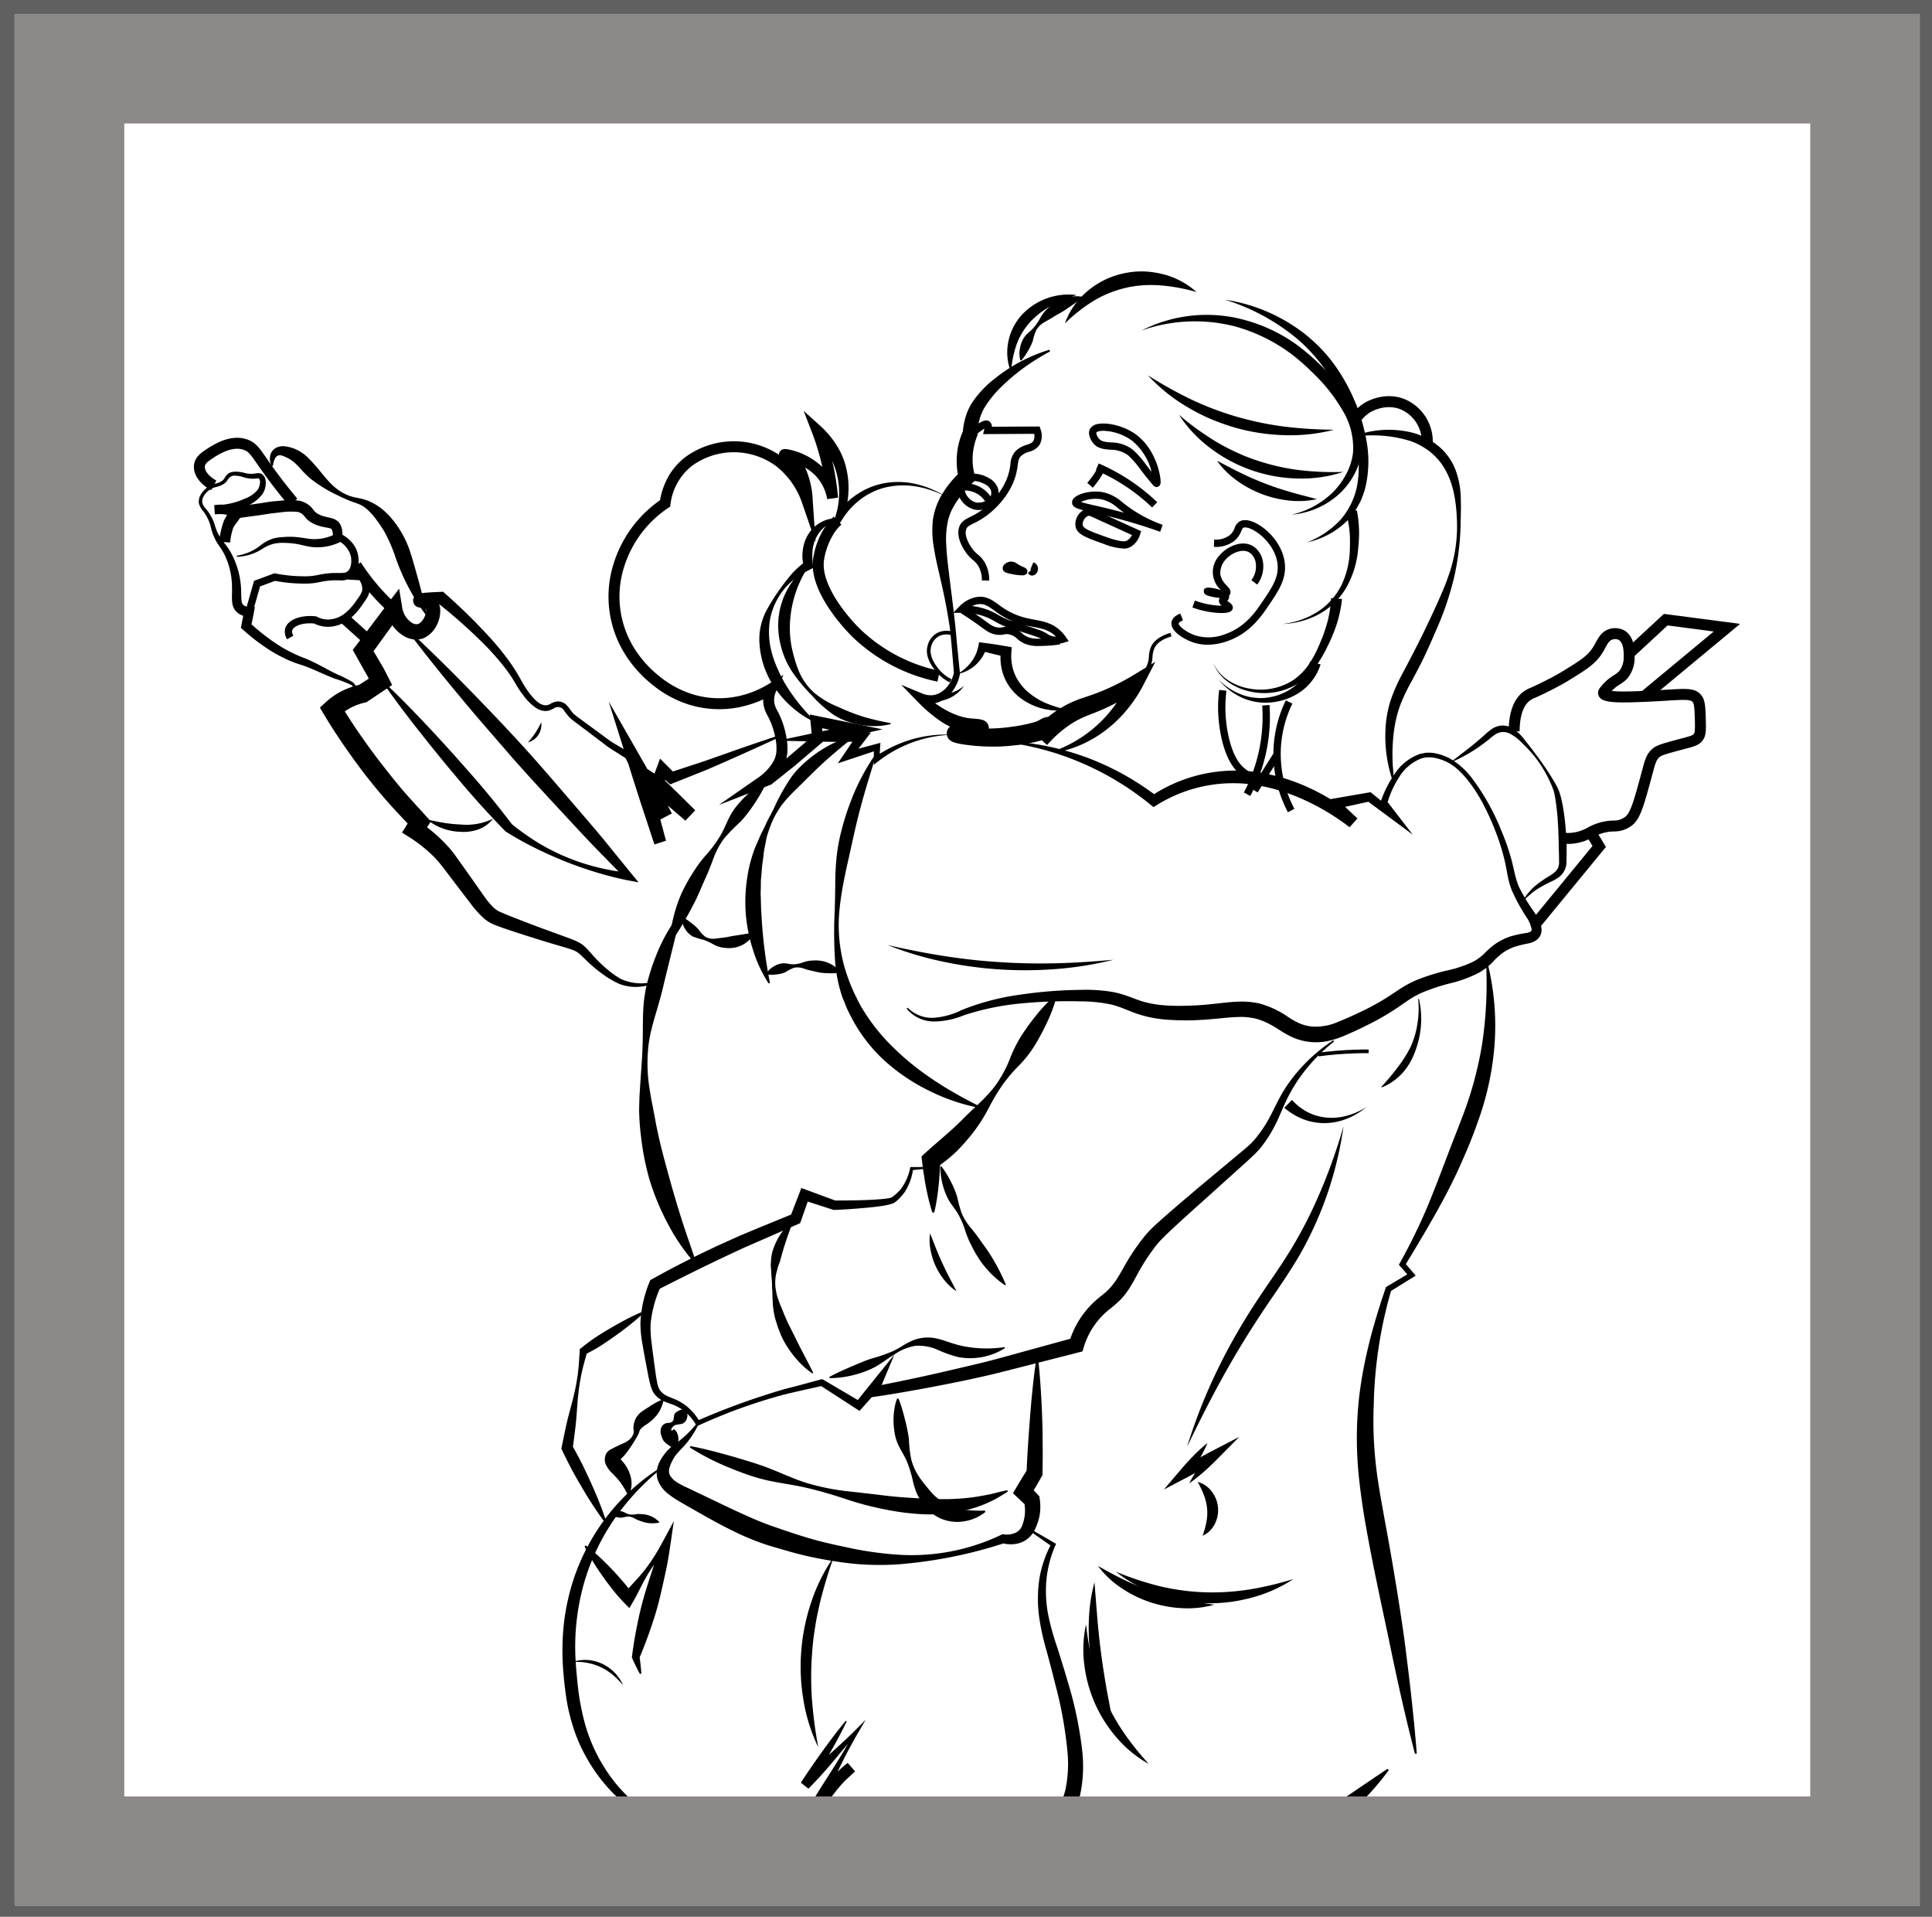 <svg xmlns="http://www.w3.org/2000/svg" viewBox="0 0 528.571 524.286"><defs><style>.cls-1{fill:#616060;}.cls-2{fill:#8d8989;}</style></defs><title>icon</title><g id="Layer_6" data-name="Layer 6"><path d="M407.111,263.972a70.808,70.808,0,0,1,1.773,21.842,79.479,79.479,0,0,1-4.767,21.571c-1.211,3.463-2.592,6.834-4.077,10.138-1.442,3.323-3.049,6.626-4.759,9.84-3.433,6.438-7.181,12.671-10.946,18.866l-.083-.907,2.49,2.922.571.669-.747.463-3.14,1.948c-1.043.655-2.1,1.29-3.132,1.961l.352-.446a120.856,120.856,0,0,0-4.807,31.441,106.783,106.783,0,0,0,.516,15.747c.538,5.219,1.546,10.44,2.483,15.7,1.952,10.514,3.742,21.146,5.262,31.8,1.4,10.676,2.67,21.371,3.512,32.116l-.494.078c-2.722-10.444-5.018-20.939-7.181-31.453-2.222-10.508-4.528-20.971-6.376-31.607-.463-2.659-.88-5.335-1.233-8.035s-.679-5.416-.859-8.159a100.692,100.692,0,0,1,.184-16.451c1.033-10.909,3.946-21.471,7.436-31.678l.1-.305.248-.142c1.069-.613,2.116-1.261,3.175-1.89l3.167-1.9-.177,1.133-2.533-2.884-.363-.413.281-.493a153.965,153.965,0,0,0,9.2-19.507c1.34-3.338,2.585-6.676,3.875-10.043,1.263-3.38,2.61-6.7,3.873-10.029a99.88,99.88,0,0,0,5.574-20.42,111.785,111.785,0,0,0,1.1-21.4Z"/><path d="M282.063,503.091c2.105,1,4.139,2,6.186,2.943,2.057.918,4.1,1.8,6.171,2.583s4.149,1.5,6.248,2.14l6.347,1.748a48.791,48.791,0,0,0,13.231,1.976,28.311,28.311,0,0,0,6.7-.844c1.1-.266,2.2-.49,3.265-.853s2.117-.785,3.168-1.175c1.058-.363,2.064-.9,3.086-1.353l1.523-.706a16.755,16.755,0,0,0,1.512-.726c.99-.525,2-.99,3-1.48s1.972-1.047,2.957-1.567,1.962-1.054,2.914-1.643l2.881-1.7c1.869-1.231,3.8-2.343,5.671-3.576,7.633-4.7,14.979-9.906,22.677-15.04l.347.36a73.751,73.751,0,0,1-9.243,10.4,85.785,85.785,0,0,1-10.859,8.754,75.168,75.168,0,0,1-12.309,6.7c-1.082.454-2.133.966-3.236,1.368s-2.2.809-3.322,1.165a33.054,33.054,0,0,1-3.4.927c-1.146.262-2.263.594-3.433.756-1.155.206-2.311.384-3.45.611-.566.128-1.159.144-1.734.225l-1.727.237c-2.288.378-4.6.559-6.9.781-2.305.2-4.619.454-6.96.6-1.171.079-2.345.127-3.537.135a17.882,17.882,0,0,1-1.811-.078c-.591-.049-1.188-.074-1.778-.144a39,39,0,0,1-13.455-4.449,39.926,39.926,0,0,1-5.928-3.848,33.978,33.978,0,0,1-5.107-4.82Z"/><path d="M299.437,432.794l.8,10.158c.3,3.348.657,6.67,1.1,9.983s.98,6.61,1.568,9.92L304.8,472.87a44.957,44.957,0,0,1-4.155-9.446A58.679,58.679,0,0,1,297.909,443,45.229,45.229,0,0,1,299.437,432.794Z"/><path d="M297.129,444.292a84.2,84.2,0,0,0,1.819,10.625,61.492,61.492,0,0,0,3.432,9.961,60.858,60.858,0,0,0,5.163,9.183,83.633,83.633,0,0,0,6.741,8.409,31.836,31.836,0,0,1-8.584-6.965,37,37,0,0,1-6.056-9.4,37.422,37.422,0,0,1-2.991-10.772A32.14,32.14,0,0,1,297.129,444.292Z"/><path d="M305.278,429.892a83.464,83.464,0,0,0,11.907,3.945,61.992,61.992,0,0,0,12.187,1.678,65.139,65.139,0,0,0,12.287-.733,89.973,89.973,0,0,0,12.217-2.881,39.109,39.109,0,0,1-11.735,5.172,43.972,43.972,0,0,1-12.884,1.438,51.4,51.4,0,0,1-6.469-.74,43.1,43.1,0,0,1-6.268-1.7A38.131,38.131,0,0,1,305.278,429.892Z"/><path d="M300.385,428.329c2.567,1.422,5.03,2.8,7.571,3.987a68.325,68.325,0,0,0,7.731,3.1,71.5,71.5,0,0,0,8.063,2.115c2.748.581,5.549.963,8.45,1.406a27.284,27.284,0,0,1-8.734.936,32.765,32.765,0,0,1-8.717-1.609,32.435,32.435,0,0,1-7.964-3.907A26.51,26.51,0,0,1,300.385,428.329Z"/><path d="M367.569,308.064A98.493,98.493,0,0,1,355.725,343c-2.064,3.6-4.381,7.018-6.659,10.407-4.65,6.7-9.016,13.519-13.039,20.593s-7.7,14.34-11.25,21.728a146.894,146.894,0,0,1,9.185-22.831c1.812-3.695,3.842-7.279,5.936-10.824,2.118-3.532,4.407-6.958,6.69-10.353,2.33-3.362,4.608-6.711,6.7-10.158a119.534,119.534,0,0,0,5.73-10.666A151.263,151.263,0,0,0,367.569,308.064Z"/><path d="M330.359,394.691a40.8,40.8,0,0,1-2.384,4.659c-.861,1.5-1.8,2.948-2.766,4.368l-1.807-2.035a86.2,86.2,0,0,1,7.822-4.6l7.832-4.076-6.106,6.161c-1.165,1.176-2.356,2.328-3.619,3.418q-.93.832-1.919,1.612c-.656.524-1.33,1.031-2.04,1.507.382-.765.8-1.5,1.235-2.215s.884-1.422,1.355-2.108c.921-1.391,1.912-2.72,2.93-4.025l1.726,2.086a86.057,86.057,0,0,1-7.806,4.627l-6.384,3.339,4.577-5.374c1.115-1.308,2.263-2.591,3.486-3.818A40.686,40.686,0,0,1,330.359,394.691Z"/><path d="M327.679,405.333a7.087,7.087,0,0,1,3.76,2.532,8.315,8.315,0,0,1,.868,9.062,6.841,6.841,0,0,1-3.288,3.141,24.968,24.968,0,0,0,1.071-3.944,13.163,13.163,0,0,0-.678-7.068A28.677,28.677,0,0,0,327.679,405.333Z"/><path d="M388.208,273.219a25.135,25.135,0,0,1,.571,6.955,24.8,24.8,0,0,1-1.439,6.926,18.131,18.131,0,0,1-3.5,6.236,15.511,15.511,0,0,1-5.8,4.094l-.113-.165a63.676,63.676,0,0,0,4.364-5.2,33.992,33.992,0,0,0,3.564-5.578,23.515,23.515,0,0,0,1.925-6.423,26.631,26.631,0,0,0,.226-6.816Z"/><path d="M353.471,300.85a14.972,14.972,0,0,0,4.231,3.311,14.216,14.216,0,0,0,5.255,1.526,15.593,15.593,0,0,0,5.614-.538,18.868,18.868,0,0,0,5.287-2.369,19.236,19.236,0,0,1-5.042,3.078,16.715,16.715,0,0,1-5.892,1.329,16.144,16.144,0,0,1-6.122-.963A17.639,17.639,0,0,1,351.377,303Z"/><path d="M371.069,119.074a26.8,26.8,0,0,1,15.166-.77,18.5,18.5,0,0,1,7.091,3.541,14.861,14.861,0,0,1,2.8,2.9,15.146,15.146,0,0,1,1.977,3.5,22.722,22.722,0,0,1,1.534,7.639c.115,2.554.019,5.062-.033,7.559a70.785,70.785,0,0,1-1.9,14.975,82.534,82.534,0,0,1-4.942,14.276c-.984,2.295-1.982,4.6-3.076,6.875-1.077,2.277-2.282,4.494-3.438,6.682a50.863,50.863,0,0,0-3.128,6.527,33.648,33.648,0,0,0-1.717,6.95,49.484,49.484,0,0,0,.225,14.679l-.29.076a37.8,37.8,0,0,1-2.287-14.98,31.042,31.042,0,0,1,1.317-7.662,45.4,45.4,0,0,1,3.048-7.079c2.357-4.433,4.614-8.728,6.766-13.244q1.62-3.354,3.14-6.724c1-2.253,2-4.512,2.807-6.84a40.345,40.345,0,0,0,2.5-14.509c-.089-4.953-.69-10.009-2.8-14.168a16.7,16.7,0,0,0-4.206-5.387,18.341,18.341,0,0,0-6.053-3.354,34.768,34.768,0,0,0-14.434-1.167Z"/><path d="M388.991,120.975a9.588,9.588,0,0,0-5.7-8.965c-4.273-1.778-8.284.675-8.453.78a9.6,9.6,0,0,0-3.406,3.734l-2.665-1.38a12.606,12.606,0,0,1,4.483-4.9c.557-.348,5.6-3.33,11.193-1.005a12.578,12.578,0,0,1,7.548,11.724Z"/><path d="M312.274,90.419a39.325,39.325,0,0,1,25.99-3.449,44.8,44.8,0,0,1,12.578,4.8c.976.566,1.944,1.148,2.872,1.793.948.605,1.869,1.336,2.732,2.019q2.623,2.1,5.022,4.454a47.477,47.477,0,0,1,8.241,10.7,26.051,26.051,0,0,1,2.48,6.438,17.679,17.679,0,0,1,.295,6.989,20,20,0,0,1-6.909,11.65,22.161,22.161,0,0,1-12.22,4.955,23.635,23.635,0,0,0,11.227-6.044,20.639,20.639,0,0,0,3.721-5.055,16.455,16.455,0,0,0,1.863-5.828,19.608,19.608,0,0,0-2.945-11.735,45.989,45.989,0,0,0-7.864-9.937c-1.512-1.509-3.1-2.953-4.753-4.306a30.913,30.913,0,0,0-2.525-1.909c-.863-.615-1.77-1.163-2.664-1.734a46.374,46.374,0,0,0-11.695-4.98A43.87,43.87,0,0,0,312.274,90.419Z"/><path d="M335.121,81.972A46.667,46.667,0,0,1,356.4,90.9a42.425,42.425,0,0,1,8.318,8.36A51.028,51.028,0,0,1,373.9,120.82a31.245,31.245,0,0,1-.212,11.893l-.351,1.464-.516,1.422c-.186.468-.323.953-.55,1.4l-.711,1.335a16.252,16.252,0,0,1-1.663,2.5,14.585,14.585,0,0,1-1.986,2.232,22.371,22.371,0,0,1-10.312,5.281,24.721,24.721,0,0,0,9.258-6.309,20,20,0,0,0,4.537-9.8,31.133,31.133,0,0,0-.293-10.941,49.8,49.8,0,0,0-3.3-10.628,47.3,47.3,0,0,0-12.864-17.96A57.307,57.307,0,0,0,335.121,81.972Z"/><path d="M371.2,139.567a31.647,31.647,0,0,1,.616,5.4q.036,1.358-.045,2.711c-.053.879-.122,1.76-.217,2.65a25.964,25.964,0,0,1-3.131,10.24,19.642,19.642,0,0,1-7.549,7.41,22.81,22.81,0,0,1-10.046,2.7,22.429,22.429,0,0,0,9.661-3.346,18.516,18.516,0,0,0,6.61-7.47,24.1,24.1,0,0,0,2.211-9.7c.029-.84.034-1.691.025-2.545q-.015-1.246-.139-2.485a28.835,28.835,0,0,0-.915-4.871Z"/><path d="M367.166,163.838a35.525,35.525,0,0,1-1.377,6.634,42.742,42.742,0,0,1-2.538,6.2,34.925,34.925,0,0,1-3.4,5.781,18.529,18.529,0,0,1-4.949,4.645,17.555,17.555,0,0,1-12.989,2.021,15.8,15.8,0,0,1-6.02-2.669,11.6,11.6,0,0,1-3.973-5.121,11.414,11.414,0,0,0,4.189,4.814,15.243,15.243,0,0,0,5.945,2.24,16.431,16.431,0,0,0,12.018-2.535,16.819,16.819,0,0,0,4.249-4.479,32.9,32.9,0,0,0,2.876-5.616,40.332,40.332,0,0,0,2.063-5.983,32.694,32.694,0,0,0,.915-6.175Z"/><path d="M361.3,181.74a14.684,14.684,0,0,1-5.118,7.213,16.672,16.672,0,0,1-8,3.127,14.785,14.785,0,0,1-4.259-.052,15.345,15.345,0,0,1-4.042-1.167,17.766,17.766,0,0,1-6.511-5,17.386,17.386,0,0,0,6.783,4.3,14.426,14.426,0,0,0,3.887.748,13.485,13.485,0,0,0,3.893-.31,14.793,14.793,0,0,0,6.816-3.384,12.06,12.06,0,0,0,3.663-6.3Z"/><path d="M314.06,102.662a114.608,114.608,0,0,0,11.836,6.592,82.945,82.945,0,0,0,12.476,4.732,86.612,86.612,0,0,0,13.068,2.706,121.967,121.967,0,0,0,13.524.854,48.1,48.1,0,0,1-13.7,1.48,54.932,54.932,0,0,1-13.726-2.162,65.31,65.31,0,0,1-6.555-2.368,53.871,53.871,0,0,1-6.184-3.186A47.3,47.3,0,0,1,314.06,102.662Z"/><path d="M322.544,113.453a76.394,76.394,0,0,0,9.962,7.24,59.388,59.388,0,0,0,5.346,2.841c.914.422,1.829.837,2.757,1.224.946.34,1.868.744,2.83,1.035a59.134,59.134,0,0,0,11.748,2.755,79.1,79.1,0,0,0,12.308.533,36.364,36.364,0,0,1-12.481,1.8,43.193,43.193,0,0,1-6.358-.628,41.686,41.686,0,0,1-6.2-1.628,40.809,40.809,0,0,1-11.259-6A36,36,0,0,1,322.544,113.453Z"/><path d="M332.963,126.03c2.283,1.166,4.433,2.345,6.63,3.394q3.274,1.6,6.629,2.879c2.243.856,4.523,1.613,6.859,2.287,2.335.69,4.721,1.255,7.195,1.933a23.621,23.621,0,0,1-7.641.383,29.708,29.708,0,0,1-14.258-5.47A23.444,23.444,0,0,1,332.963,126.03Z"/><path d="M291.343,88.466a20.467,20.467,0,0,1,6.025-8.715,22.675,22.675,0,0,1,9.729-4.909,23.462,23.462,0,0,1,5.476-.608,24.66,24.66,0,0,1,5.405.718,21.5,21.5,0,0,1,9.366,4.918,50.607,50.607,0,0,0-9.88-1.815,37.709,37.709,0,0,0-4.8-.028c-.786.11-1.58.1-2.352.27l-1.167.177c-.386.07-.764.18-1.148.263a30.144,30.144,0,0,0-8.781,3.544A43.746,43.746,0,0,0,291.343,88.466Z"/><path d="M279.14,98.536a7.343,7.343,0,0,1-.062-3.412,7.517,7.517,0,0,1,1.287-3.075c.7-.9,1.694-1.565,2.4-2.378a16.081,16.081,0,0,0,1.845-2.707,10.134,10.134,0,0,1,2.08-2.661,11.933,11.933,0,0,1,2.7-2.029,10.646,10.646,0,0,1,6.621-1.117l.072.291c-1.793,1.446-3.456,2.506-5.1,3.607-.827.531-1.714.963-2.561,1.49-.826.547-1.726,1.029-2.638,1.564a5.987,5.987,0,0,0-2.241,2.132,13.021,13.021,0,0,0-.972,2.986,14.879,14.879,0,0,1-1.3,2.7,17.5,17.5,0,0,1-1.836,2.669Z"/><path d="M276.626,101.843a14.611,14.611,0,0,1-.816-8.1,15.39,15.39,0,0,1,3.7-7.563,17.472,17.472,0,0,1,15.049-5.476,40.584,40.584,0,0,0-7.1,3.021,21.966,21.966,0,0,0-5.712,4.454,18.526,18.526,0,0,0-3.665,6.16A27.508,27.508,0,0,0,276.626,101.843Z"/><path d="M287.29,96.12a65.409,65.409,0,0,0-6.948,4.314,53.49,53.49,0,0,0-6.175,5.173,28.887,28.887,0,0,0-4.895,6.017,13.039,13.039,0,0,0-1.338,3.327,15.234,15.234,0,0,0-.451,3.616v.317l-.165.42a17.935,17.935,0,0,0-1.193,5.282,16.459,16.459,0,0,0,.535,5.356L267,131.2l-.994.941a28.775,28.775,0,0,0-4.186,4.92c-.291.447-.592.908-.849,1.361-.231.454-.508.893-.712,1.358a14.457,14.457,0,0,0-.956,2.9,24.106,24.106,0,0,0-.412,6.471c.1,2.262.369,4.579.643,6.9.556,4.655,1.195,9.341,1.7,14.024.306,2.337.426,4.691.683,7.032s.445,4.689.732,7.029l.011.092-.029.143a12.268,12.268,0,0,1-1.249,3.454A10.113,10.113,0,0,1,259,190.75a7.876,7.876,0,0,1-3.553,1.678,8.279,8.279,0,0,1-3.966-.269l1.334-2.183c3.452,2.966,7.375,5.53,11.464,6.334a13.481,13.481,0,0,0,1.519.209c.538.041,1.178.079,1.841.162a6.065,6.065,0,0,1,1.258.27,2.481,2.481,0,0,1,.3.122,2.239,2.239,0,0,1,.5.315,2.581,2.581,0,0,1,.354.348,2.325,2.325,0,0,1,.471,1.122,2.225,2.225,0,0,1-.221,1.246,2.627,2.627,0,0,1-.159.272l-.087.112a2.5,2.5,0,0,1-.19.209,2.27,2.27,0,0,1-.571.419,2.7,2.7,0,0,1-.314.148c-.193.08-.282.1-.416.146a17.145,17.145,0,0,1-2.023.415c-1.2.192-2.38.342-3.436.536-.254.046-.512.1-.676.145-.083.019-.136.053-.013,0a1.314,1.314,0,0,0,.257-.147,1.846,1.846,0,0,0,.352-.31l.075-.09.1-.144a2.117,2.117,0,0,0,.367-1.195,2.09,2.09,0,0,0-.28-1.1,2.176,2.176,0,0,0-.154-.229l-.065-.085a1.655,1.655,0,0,0-.241-.247c-.09-.077-.2-.147-.2-.145a.8.8,0,0,0-.147-.085c-.032-.015-.015-.011-.025-.015s.014,0,.044.009l.265.061c.211.046.47.087.723.125a47.648,47.648,0,0,0,6.673.367,45.833,45.833,0,0,0,6.651-.492,40.9,40.9,0,0,0,6.411-1.329,7.464,7.464,0,0,0,1.179-.524l.4-.227a6.675,6.675,0,0,1,.666-.325,3.994,3.994,0,0,1,.65-.207c.108-.023.217-.041.326-.055a3.227,3.227,0,0,1,.533-.013,2.941,2.941,0,0,1,.457.068,2.823,2.823,0,0,1,.524.175,2.771,2.771,0,0,1,1.223,1.086,2.906,2.906,0,0,1,.385,1.1,2.216,2.216,0,0,1,.022.266,3.152,3.152,0,0,1-.042.58c-.015.1-.035.191-.059.284l-.042.143-.083.227-.091.215-.062.122-.129.238a8.658,8.658,0,0,1-.726,1.026c-.217.271-.43.524-.639.763-.42.482-.835.932-1.252,1.378l-3.974-3.6a34.31,34.31,0,0,1,6.234-5.558,29.7,29.7,0,0,1,3.645-2.137,29.393,29.393,0,0,1,3.881-1.587c1.259-.416,2.411-.793,3.575-1.234s2.31-.913,3.443-1.423a64.652,64.652,0,0,0,6.622-3.455l6.2-3.757-3.268,6.311a37.068,37.068,0,0,1-4.4,6.672,34.566,34.566,0,0,1-5.69,5.543A32.458,32.458,0,0,1,288.6,205.9l-.133-.482a35.949,35.949,0,0,0,12.554-7.871,37.209,37.209,0,0,0,8.165-11.956l2.93,2.555a56.958,56.958,0,0,1-6.849,4.179q-1.786.923-3.631,1.731c-1.225.541-2.505,1.036-3.676,1.493a25.5,25.5,0,0,0-6.2,3.348,32.039,32.039,0,0,0-5.228,4.814l-3.974-3.6c.385-.414.765-.831,1.116-1.237l.492-.591c.146-.179.287-.383.3-.406l-.024.044-.06.137-.042.125-.025.091a2.17,2.17,0,0,0-.051.229,2.142,2.142,0,0,0-.027.472l.019.24a2.615,2.615,0,0,0,.067.347,2.546,2.546,0,0,0,.29.67,2.659,2.659,0,0,0,1.15,1.009,2.483,2.483,0,0,0,.471.161,2.693,2.693,0,0,0,.4.059,2.275,2.275,0,0,0,.423-.009,1.754,1.754,0,0,0,.217-.036,1.121,1.121,0,0,0,.232-.07,1.415,1.415,0,0,0-.127.063l-.368.2a12.746,12.746,0,0,1-2.05.887,40.662,40.662,0,0,1-7.42,1.378,47.778,47.778,0,0,1-7.426.312,51.931,51.931,0,0,1-7.388-.705c-.326-.062-.647-.125-1.008-.217-.183-.047-.36-.092-.586-.167-.11-.037-.214-.069-.372-.136l-.229-.1c-.116-.058-.23-.122-.34-.189a2.53,2.53,0,0,1-.286-.21,3.079,3.079,0,0,1-.325-.321l-.084-.1a2.657,2.657,0,0,1-.164-.255,2.313,2.313,0,0,1-.209-1.878,2.481,2.481,0,0,1,.3-.625,1.515,1.515,0,0,1,.122-.165l.094-.108a2.777,2.777,0,0,1,.435-.385,3.606,3.606,0,0,1,.45-.253,4.57,4.57,0,0,1,.826-.266c.408-.093.73-.139,1.056-.187,1.269-.167,2.433-.252,3.562-.377.534-.057,1.154-.137,1.447-.2.006,0,.061-.015,0,.006l-.113.058a1.7,1.7,0,0,0-.39.3,1.732,1.732,0,0,0-.15.171l-.066.094a1.966,1.966,0,0,0-.151.246,2.026,2.026,0,0,0-.2,1.142,1.933,1.933,0,0,0,.429,1.02,1.686,1.686,0,0,0,.269.277,1.613,1.613,0,0,0,.316.2l.093.038a2.839,2.839,0,0,0-.461-.118c-.5-.1-1.03-.174-1.661-.267a17.556,17.556,0,0,1-1.951-.417,21.682,21.682,0,0,1-6.841-3.388,40.171,40.171,0,0,1-5.521-4.822l-4.47-4.577,5.8,2.394a5.823,5.823,0,0,0,2.76.451,5.52,5.52,0,0,0,2.639-1.023,7.522,7.522,0,0,0,2.051-2.214,10.5,10.5,0,0,0,1.195-2.9l-.018.234c-.147-2.331-.383-4.658-.569-6.988-.22-2.328-.384-4.663-.769-6.969-.345-2.311-.786-4.608-1.236-6.9-.492-2.289-.991-4.574-1.53-6.871s-1.054-4.609-1.422-7.018a25.854,25.854,0,0,1-.183-7.555,18.91,18.91,0,0,1,2.818-7.3,27.523,27.523,0,0,1,4.9-5.788l-.652,2.2a20.839,20.839,0,0,1-.509-6.8,19.525,19.525,0,0,1,1.749-6.561l-.166.738a19.192,19.192,0,0,1,.812-4.52,14.832,14.832,0,0,1,2.009-4.184,28.818,28.818,0,0,1,6.044-6.266,44.549,44.549,0,0,1,14.828-7.8Z"/><path d="M257.04,189.741a8.719,8.719,0,0,0,6.73-2.2,9.73,9.73,0,0,1-6.661,4.2Z"/><path d="M261.928,184.343a12.251,12.251,0,0,0,3.839-3.332,10.3,10.3,0,0,0,1.219-2.1,11.366,11.366,0,0,0,.7-2.27l.178-.971,1.149.142c2.189.271,4.362.624,6.532.991l1.248.211-.093,1.338a13.381,13.381,0,0,0,.819,5.79,12.137,12.137,0,0,0,1.394,2.562,12.815,12.815,0,0,0,1.963,2.238,18.765,18.765,0,0,0,5.189,3.347,31.635,31.635,0,0,0,6.224,1.891,18.168,18.168,0,0,1-6.754-.29,16.87,16.87,0,0,1-6.332-2.946,13.805,13.805,0,0,1-4.443-5.689,14.4,14.4,0,0,1-.93-7.173l1.155,1.549c-2.146-.489-4.289-.993-6.417-1.578l1.327-.828a10.777,10.777,0,0,1-3.089,4.755,10.237,10.237,0,0,1-2.311,1.536A9.36,9.36,0,0,1,261.928,184.343Z"/><path d="M270.631,158.782l-2-.013a7.582,7.582,0,0,0-.978-3.952,5.85,5.85,0,0,0-1.43-1.612,10.955,10.955,0,0,1-1.673-1.712c-.708-.915-2.963-4.127-2.213-7.033.452-1.753,1.724-2.39,3.2-3.128a19.4,19.4,0,0,0,3.554-2.173c1.67-1.308,5.694-4.912,6.977-10.095a19.594,19.594,0,0,0,.375-2.079,5.57,5.57,0,0,1,1.535-3.718,7.222,7.222,0,0,1,2.911-1.594c.952-.326,1.506-.538,1.838-1.1a2.719,2.719,0,0,0,.2-1.911l-13.957.077.288-1.235c.025-.106.044-.2.059-.283a16.717,16.717,0,0,0-2.729,2.143l-1.345-1.479c2.918-2.653,4.4-3.36,5.457-2.605a1.729,1.729,0,0,1,.666,1.446l13.071-.073.22.707a5.122,5.122,0,0,1-.2,4.229,4.77,4.77,0,0,1-2.912,1.976,5.37,5.37,0,0,0-2.164,1.135c-.659.641-.767,1.248-.949,2.56a21.332,21.332,0,0,1-.415,2.285c-1.432,5.786-5.851,9.752-7.684,11.189a21.191,21.191,0,0,1-3.892,2.386c-1.435.719-1.942,1.01-2.157,1.839-.415,1.611.742,3.867,1.859,5.309a9.072,9.072,0,0,0,1.4,1.424,7.747,7.747,0,0,1,1.846,2.11A9.542,9.542,0,0,1,270.631,158.782Z"/><path d="M317.409,145.447c-4.2-1.493-8.546-2.817-12.918-3.936-2.076-.532-3.871-.943-5.313-1.273-4.269-.978-5.867-1.344-5.876-2.815h0a1.794,1.794,0,0,1,.76-1.4c1.367-1.13,4.737-1.976,7.8-1.373a11.765,11.765,0,0,1,5.236,2.775c.576.446,1.209.936,1.957,1.464a38.415,38.415,0,0,0,9.03,4.677ZM295.732,137.3c.816.281,2.322.626,3.892.986,1.454.333,3.262.748,5.363,1.285q1.264.324,2.526.67c-.608-.441-1.144-.855-1.638-1.236a9.944,9.944,0,0,0-4.4-2.4A9.487,9.487,0,0,0,295.732,137.3Z"/><path d="M315.211,138.809A52.026,52.026,0,0,0,299.8,128.6l.791-1.837a54.087,54.087,0,0,1,16,10.6Z"/><path d="M298.958,133.39l-1.5-1.325a22.171,22.171,0,0,0,1.763-2.278c.41-.609.793-1.244,1.138-1.886l1.762.946c-.377.7-.794,1.393-1.242,2.058A24.165,24.165,0,0,1,298.958,133.39Z"/><path d="M316.419,133.217a1.464,1.464,0,0,1-1.04-.61c-1.283-1.5-2.345-2.873-3.281-4.088a24.961,24.961,0,0,0-3.5-4.015,8.077,8.077,0,0,0-4.8-1.49c-1.894-.153-3.854-.312-5.1-2.339-.473-.766-1.162-2.229-.455-3.417a3.014,3.014,0,0,1,2.133-1.283c2.541-.508,7.158.449,10.487,2.927,5.523,4.111,6.819,11.64,6.652,13.193a1.163,1.163,0,0,1-.66,1.023A1.045,1.045,0,0,1,316.419,133.217Zm-14.512-15.381a5.862,5.862,0,0,0-1.14.1c-.56.112-.772.286-.806.344-.067.113-.008.624.438,1.345h0c.687,1.112,1.694,1.243,3.564,1.394a9.956,9.956,0,0,1,5.884,1.921,25.914,25.914,0,0,1,3.835,4.357c.432.561.893,1.158,1.388,1.784a16.05,16.05,0,0,0-5.4-8.576A14.146,14.146,0,0,0,301.907,117.836Z"/><path d="M270.756,139.636l-.644-1.452a6.832,6.832,0,0,0-3.062-3.284,7.127,7.127,0,0,0-3.836-.721,6.538,6.538,0,0,0-.713.112l-1.89.408.76-1.778a5.549,5.549,0,0,1,1.942-2.439c3-2.072,6.69-.03,7.1.21a5.163,5.163,0,0,1,2.563,2.746c.851,2.5-.979,4.743-1.19,4.99Zm-6.353-7.475a9.076,9.076,0,0,1,3.567.963,8.65,8.65,0,0,1,3.056,2.658,2.6,2.6,0,0,0,.058-1.7,3.277,3.277,0,0,0-1.678-1.663c-.029-.017-2.938-1.686-4.956-.292C264.434,132.138,264.418,132.149,264.4,132.161Z"/><path d="M267.724,139.5a5.4,5.4,0,0,1-1.325-.164,6.478,6.478,0,0,1-4.586-6.06l2-.107a4.472,4.472,0,0,0,3.08,4.228,4.124,4.124,0,0,0,3.124-.6l1.076,1.686A6.457,6.457,0,0,1,267.724,139.5Z"/><path d="M307.417,150.043a17.69,17.69,0,0,1-5.525-1.3c-4.835-1.723-7.26-2.587-7.645-4.788a4.451,4.451,0,0,1,2.991-4.793,3.268,3.268,0,0,1,2.14.292c1.134.531,3.084,1.414,5.659,2.582,1.826.827,3.964,1.8,6.349,2.883l.812.37-.275.848A5.858,5.858,0,0,1,309.3,149.6,3.723,3.723,0,0,1,307.417,150.043Zm-9.536-8.957a.832.832,0,0,0-.19.021h0a2.561,2.561,0,0,0-1.474,2.5c.184,1.054,2.5,1.879,6.341,3.247,4.607,1.641,5.454,1.173,5.774,1a3.43,3.43,0,0,0,1.354-1.512c-2.035-.927-3.875-1.761-5.474-2.486-2.586-1.171-4.544-2.059-5.684-2.593A1.565,1.565,0,0,0,297.881,141.086Z"/><path d="M334.256,167.68q-.328,0-.706-.017a25.008,25.008,0,0,1-7.326-1.51l.678-1.881a23,23,0,0,0,6.739,1.393c.191.009.389.011.584.01a1.733,1.733,0,0,1-.716-1.667,1.433,1.433,0,0,1,.181-.461,14.414,14.414,0,0,1-3.007-.555c-.459-.138-1.415-.426-1.319-1.344l.06-.568.545-.265c.586-.268,2.589.121,4.075.588a6.576,6.576,0,0,1-.445-9.433c1.938-2.4,6.3-4.581,9.454-2.431a6.18,6.18,0,0,1,2.469,4.11,8.261,8.261,0,0,1-1.559,6.241l-1.608-1.188a6.258,6.258,0,0,0,1.2-4.718,4.182,4.182,0,0,0-1.625-2.792c-2.053-1.4-5.326.243-6.77,2.034a5.477,5.477,0,0,0-1.28,3.979,5.7,5.7,0,0,0,1.723,2.935c.653.705,1.394,1.505.893,2.465a1.368,1.368,0,0,1-.253.342c.009.04.017.081.022.122a1.42,1.42,0,0,1-.524,1.26c.116.088.241.178.337.246.609.433,1.366.972,1.179,1.851C337.126,167.02,336.657,167.68,334.256,167.68Z"/><path d="M330.411,176.353a12.334,12.334,0,0,1-3.943-.629c-2.548-.856-6.415-3.133-5.948-5.6.184-.97.991-1.746,2.4-2.306l.739,1.859c-.869.345-1.146.678-1.173.82-.122.645,1.943,2.431,4.62,3.331a12.544,12.544,0,0,0,8.274-.44c5.355-1.919,8.2-6.132,10.076-8.921,2.566-3.8,4.419-6.552,4.077-10.06-.4-4.127-3.63-7.723-6.455-9.318-1.415-.8-2.48-.948-2.91-.742-.195.093-.314.331-.559.893a6.5,6.5,0,0,1-1.92,2.7,8.182,8.182,0,0,1-5.572,1.638l.057-2a6.276,6.276,0,0,0,4.252-1.19,4.553,4.553,0,0,0,1.349-1.949,3.289,3.289,0,0,1,1.531-1.9c1.161-.555,2.85-.269,4.754.805,3.372,1.9,6.987,6,7.463,10.865.413,4.225-1.714,7.38-4.408,11.374-1.9,2.822-5.088,7.545-11.06,9.684A16.521,16.521,0,0,1,330.411,176.353Z"/><path d="M312.653,185.242l-.646-.764a6.584,6.584,0,0,0,1.142-1.245,7.2,7.2,0,0,0,1.167-3.694,8.407,8.407,0,0,1,.572-2.585c.771-1.732,2.566-3.027,5.337-3.848l.285.958c-2.478.735-4.062,1.844-4.709,3.3a7.534,7.534,0,0,0-.491,2.287,8.125,8.125,0,0,1-1.343,4.159A7.556,7.556,0,0,1,312.653,185.242Z"/><path d="M341.092,212.972a12.378,12.378,0,0,1-1.944-1.336c-.812-.682-3.284-2.759-4.85-9.238a38.851,38.851,0,0,1-.746-13.692l1.986.233a36.847,36.847,0,0,0,.7,12.989c1.41,5.84,3.5,7.6,4.191,8.176a10.335,10.335,0,0,0,1.629,1.12Z"/><path d="M352.358,222.164a34.159,34.159,0,0,1-3.908-17.942,33.566,33.566,0,0,1,3.335-12.654l1.8.873a31.567,31.567,0,0,0-3.139,11.9,32.165,32.165,0,0,0,3.682,16.888Z"/><path d="M342.072,217.7l-1.77-.93a44.553,44.553,0,0,0,5.022-23.8l2-.137a46.539,46.539,0,0,1-5.247,24.869Z"/><path d="M344.084,216.754l-1.7-1.051q1.641-2.655,3.315-5.327,1.376-2.2,2.751-4.367l1.69,1.071q-1.373,2.166-2.747,4.358Q345.722,214.105,344.084,216.754Z"/><path d="M289.047,272.618a39.1,39.1,0,0,1-2.472,6.793,66.632,66.632,0,0,1-3.335,6.3,31.244,31.244,0,0,1-4.37,5.638,42.8,42.8,0,0,0-4.63,5.446,58.688,58.688,0,0,0-3.669,6.132,44.178,44.178,0,0,1-3.822,6.173,56.213,56.213,0,0,1-4.784,5.567,37.256,37.256,0,0,1-5.694,4.619l.984-2.1c-.034,1.2-.086,2.4-.164,3.6-.107,1.2-.159,2.405-.311,3.61-.119,1.2-.287,2.41-.466,3.616-.209,1.208-.407,2.415-.722,3.627l-.5.021c-.414-1.182-.712-2.368-1.019-3.554-.279-1.188-.546-2.376-.764-3.566-.252-1.188-.4-2.381-.609-3.572-.178-1.191-.329-2.384-.462-3.577l-.121-1.09,1.105-1.009c3.39-3.1,6.9-5.859,10.145-9.137,3.184-3.283,7.046-6.281,9.637-10.221a33.12,33.12,0,0,0,3.279-6.3,36.383,36.383,0,0,1,3.162-6.348,65.691,65.691,0,0,1,4.154-5.713,39.979,39.979,0,0,1,5.017-5.221Z"/><path d="M254.143,319.594l-4.733.477.407-.357a15.345,15.345,0,0,1-2.345,6.411,14.273,14.273,0,0,1-2.391,2.555,3.4,3.4,0,0,1-.946.532c-.292.087-.611.209-.886.26-.573.142-1.132.243-1.69.341-2.228.348-4.436.54-6.647.723s-4.416.316-6.635.4l-.2.008-.243-.079-8.246-2.656,1.864-.884-2.323,6.614-.219.623-.675.3L208.56,339.1l-4.844,2.1-4.786,2.227c-3.173,1.52-6.354,3.026-9.5,4.594s-6.3,3.129-9.429,4.752l.745-.811A31.511,31.511,0,0,0,178,362.133a30.383,30.383,0,0,0,.285,5.287c.212,1.821.461,3.657.71,5.493s.471,3.694.833,5.413a4.789,4.789,0,0,0,.891,2.139,5.131,5.131,0,0,0,1.9,1.418c.774.36,1.684.671,2.571,1.086a13.411,13.411,0,0,1,2.51,1.539,14.8,14.8,0,0,1,3.755,4.421l-.83-.267q8.22-3.6,16.745-6.443c2.846-.919,5.684-1.88,8.587-2.608s5.786-1.543,8.684-2.312l.318-.084.336.2,10.255,6.034-1.476.234,4.772-5.923,5.84-7.248-3.613,8.648-.88,2.106-1.5-1.926c4.648-.941,9.3-1.865,13.925-2.88s9.241-2.1,13.85-3.192c4.616-1.062,9.169-2.377,13.737-3.623l13.7-3.761-1.433,1.43a24.654,24.654,0,0,1,8.194-12.362c.478-.4.969-.761,1.336-1.083.407-.326.782-.674,1.145-1.029a17.451,17.451,0,0,0,1.96-2.323c1.176-1.689,2.22-3.755,3.441-5.794a56.209,56.209,0,0,1,4.055-5.893,24.631,24.631,0,0,1,2.446-2.778c.856-.844,1.726-1.62,2.593-2.4,3.477-3.087,6.992-6.044,10.5-9.022l10.6-8.839c.877-.733,1.768-1.457,2.6-2.189a17.342,17.342,0,0,0,2.239-2.312,35.005,35.005,0,0,0,3.7-5.533c1.07-1.963,2.013-4.089,3.169-6.14a39.645,39.645,0,0,1,3.983-5.8,46.123,46.123,0,0,1,10.338-9.282l.236.324a48.835,48.835,0,0,0-9.4,9.854,44.48,44.48,0,0,0-3.45,5.8c-1,2.013-1.813,4.145-2.83,6.28a37.507,37.507,0,0,1-3.642,6.117,20.207,20.207,0,0,1-2.41,2.77c-.854.829-1.7,1.611-2.559,2.387L330.47,327.3c-3.418,3.067-6.859,6.127-10.176,9.239-.823.778-1.639,1.565-2.41,2.346a20.291,20.291,0,0,0-2.069,2.426,51.971,51.971,0,0,0-3.678,5.518c-1.119,1.917-2.106,3.992-3.52,6.109a19.4,19.4,0,0,1-2.467,2.95,34.448,34.448,0,0,1-2.766,2.359,20.905,20.905,0,0,0-6.88,10.239l-.345,1.152-1.089.278L281.2,373.458c-4.625,1.171-9.233,2.411-13.9,3.4-4.654,1.046-9.338,1.955-14.025,2.831s-9.386,1.691-14.1,2.376l-2.594.377,1.095-2.3.981-2.061,2.226,1.4-5.051,5.687-.672.756-.8-.522-9.987-6.468.653.113c-2.889.657-5.792,1.279-8.68,1.967-1.45.32-2.881.713-4.308,1.124s-2.851.831-4.262,1.292c-2.825.912-5.63,1.891-8.4,2.961q-4.146,1.629-8.2,3.47l-.528.239-.3-.507a13.148,13.148,0,0,0-3.514-3.9,11.917,11.917,0,0,0-2.264-1.292c-.8-.354-1.667-.6-2.6-.967a6.911,6.911,0,0,1-2.6-1.762,5.243,5.243,0,0,1-.917-1.4,9.654,9.654,0,0,1-.507-1.456c-.5-1.889-.8-3.706-1.152-5.53s-.692-3.649-1-5.5a32.423,32.423,0,0,1-.585-5.789,32.983,32.983,0,0,1,2.489-11.345l.215-.52.531-.291c3.113-1.709,6.231-3.412,9.412-4.991,3.173-1.6,6.362-3.162,9.6-4.629l4.858-2.185,4.915-2.056,9.856-4.038-.894.92,2.518-6.542.53-1.376,1.335.492,8.126,3-.445-.07c4.366-.023,8.788-.017,13.088-.4.533-.053,1.063-.108,1.569-.193.27-.03.471-.1.713-.149a1.394,1.394,0,0,0,.507-.231,12.825,12.825,0,0,0,2.278-2.094,14.293,14.293,0,0,0,2.576-5.731l.08-.358h.326l4.756-.007Z"/><path d="M360.751,288.94l-.132-.991c3.3-.44,6.65-.72,9.966-.832,1.283-.043,2.583-.062,3.87-.056l0,1c-1.271-.006-2.562.013-3.832.056C367.336,288.227,364.016,288.5,360.751,288.94Z"/><path d="M254.449,337.386c.6,1.4,1.1,2.761,1.636,4.1s1.094,2.636,1.686,3.924,1.21,2.564,1.87,3.84,1.36,2.546,2.027,3.917a13.783,13.783,0,0,1-3.332-3.062,18.367,18.367,0,0,1-3.746-8.193A13.836,13.836,0,0,1,254.449,337.386Z"/><path d="M257.568,319.032a25.327,25.327,0,0,1,2.487,4.006,25.672,25.672,0,0,1,1.791,4.215,41.163,41.163,0,0,0,1.217,4.5,15.822,15.822,0,0,0,2.409,3.938c.99,1.205,1.941,2.416,2.8,3.675.885,1.246,1.8,2.46,2.611,3.749a55.237,55.237,0,0,1,4.3,8.247l-.233.19a27.091,27.091,0,0,1-6.723-6.652,32.335,32.335,0,0,1-2.376-4.064,25.96,25.96,0,0,1-1.818-4.359,23.55,23.55,0,0,0-1.837-4.3c-.759-1.354-1.847-2.568-2.645-3.93a17.713,17.713,0,0,1-1.679-4.38,17.249,17.249,0,0,1-.586-4.737Z"/><path d="M216.756,334.505c-.6,1.854-1.278,3.542-1.82,5.266-.567,1.711-1.053,3.408-1.516,5.132-.141.426-.294.853-.454,1.283s-.245.874-.375,1.317a10.31,10.31,0,0,0-.473,2.719,10.592,10.592,0,0,0,.172,2.753,13.068,13.068,0,0,0,.715,2.67c.305.871.636,1.722,1.008,2.559.185.417.333.844.5,1.264l.546,1.244c.35.832.745,1.645,1.161,2.447l1.216,2.419c1.566,3.27,3.332,6.45,5.052,9.886l-.224.2a21.713,21.713,0,0,1-4.3-3.866,27.572,27.572,0,0,1-3.356-4.721,20.27,20.27,0,0,1-1.243-2.632l-.528-1.357c-.157-.461-.29-.932-.435-1.4s-.3-.924-.409-1.4-.213-.951-.289-1.433a19.574,19.574,0,0,1-.3-2.9c-.1-.959-.052-1.932-.116-2.882-.083-.95-.055-1.9-.127-2.852-.106-.953-.136-1.909-.206-2.887-.026-.487-.1-.985-.079-1.474s.059-.98.1-1.471.119-.98.206-1.465a13.357,13.357,0,0,1,.423-1.414,17.445,17.445,0,0,1,1.2-2.688,14.938,14.938,0,0,1,3.712-4.5Z"/><path d="M226.877,376.647c1.9-1.069,3.822-1.881,5.726-2.728,1.919-.806,3.8-1.652,5.768-2.3a44.582,44.582,0,0,0,5.939-2.052c.948-.452,1.846-.993,2.766-1.54a17.974,17.974,0,0,1,2.969-1.516,11.321,11.321,0,0,1,3.385-.669,11.582,11.582,0,0,1,3.463.424c1.109.286,2.119.661,3.079.969s1.883.593,2.824.811a32.759,32.759,0,0,0,12.031.42l.1.282a17.745,17.745,0,0,1-12.817,2.427,32.828,32.828,0,0,1-6.071-2.2,13.18,13.18,0,0,0-2.726-.724,12.006,12.006,0,0,0-2.887-.138,14.3,14.3,0,0,0-5.655,2.309c-1.811,1.09-3.512,2.463-5.4,3.5a26.12,26.12,0,0,1-6.022,2.221,25.617,25.617,0,0,1-6.4.8Z"/><path d="M282.692,153.826a1.662,1.662,0,0,1,1.1.9,1.972,1.972,0,0,1,.1,1.475,1.755,1.755,0,0,1-1.309,1.207,1.213,1.213,0,0,1-1.348-.733c.459-.289.736-.532.741-.718a.612.612,0,0,1,.015-.376c.048-.154.141-.356.246-.633Z"/><path d="M279.537,157.365a16.213,16.213,0,0,1-3.192-.44c-.879-.186-1.874-.4-2.011-1.337a1.374,1.374,0,0,1,.328-1.063,2.772,2.772,0,0,1,1.89-.916,2.651,2.651,0,0,1,1.679.56,12.657,12.657,0,0,0,1.166.659c.327.163.569.266.737.337.295.126,1.079.459.916,1.305l-.078.412-.377.269A1.705,1.705,0,0,1,279.537,157.365Z"/><path d="M288.858,176.113a5.95,5.95,0,0,1-3.447-1.064l-.181-.115c-.729-.458-1.209-.656-5.078-1.9-2.244-.724-3.286-1.047-3.85-1.222a10.547,10.547,0,0,1-1.069-.364,22.459,22.459,0,0,1-3.184-1.55,18.423,18.423,0,0,0-1.657-.868,17.15,17.15,0,0,0-7.23-1.418l-2.415.013,1.7-1.716a8.674,8.674,0,0,1,4.543-2.568c2.67-.507,4.328.681,6.246,2.058a19.665,19.665,0,0,0,6.553,3.378c1.1.317,2.161.518,3.184.713,2.658.505,5.17.983,7.47,3.345a11.265,11.265,0,0,1,1.164,1.41l.791,1.134-1.325.4A7.718,7.718,0,0,1,288.858,176.113Zm-8.574-5.142.482.155c3.9,1.26,4.576,1.517,5.527,2.114l.2.126a4.267,4.267,0,0,0,1.085.551,4.178,4.178,0,0,0,1.319.195c-1.829-1.812-3.807-2.188-6.3-2.661C281.849,171.309,281.084,171.163,280.284,170.971Zm-14.318-5.2a18.065,18.065,0,0,1,5.248,1.435,20.32,20.32,0,0,1,1.826.954,20.494,20.494,0,0,0,2.933,1.429c.314.125.393.148.92.312l.28.087a23.374,23.374,0,0,1-5.105-2.965c-1.8-1.288-2.881-2.065-4.706-1.718A5.62,5.62,0,0,0,265.966,165.768Z"/><path d="M284.074,176.7a9.414,9.414,0,0,1-3.189-.451,7.04,7.04,0,0,1-2.641-1.571,4.222,4.222,0,0,0-1.915-1.091,3.114,3.114,0,0,0-1.653-.052,5.668,5.668,0,0,1-2.418-.008c-1.446-.3-2.2-.847-3.861-2.053-.657-.479-1.477-1.075-2.568-1.823-1-.681-2.013-1.349-3.023-1.983l1.064-1.694c1.032.649,2.071,1.33,3.088,2.027,1.112.761,1.947,1.368,2.616,1.855,1.545,1.124,2.065,1.5,3.086,1.711a3.641,3.641,0,0,0,1.659,0,5.029,5.029,0,0,1,2.53.089,6.142,6.142,0,0,1,2.706,1.512,5.123,5.123,0,0,0,1.967,1.185c1.265.425,2.426.378,4.738.283a26.821,26.821,0,0,0,3.408-.358l.337,1.971a28.828,28.828,0,0,1-3.663.386C285.467,176.666,284.731,176.7,284.074,176.7Z"/><path d="M180.666,401.922a66.429,66.429,0,0,0-12.991,14.168A60.578,60.578,0,0,0,159.7,433.3a63.853,63.853,0,0,0-2.309,18.755c.048,1.582.132,3.161.279,4.748s.28,3.21.467,4.782a65.878,65.878,0,0,0,1.738,9.286,45.422,45.422,0,0,0,8.417,16.735c3.984,4.915,9.134,8.923,14.252,12.9a83.832,83.832,0,0,0,16.4,10.21,69.6,69.6,0,0,0,9.015,3.436c3.086.925,6.222,1.662,9.374,2.29,12.624,2.324,25.751,2.009,37.783-1.844a64.266,64.266,0,0,0,8.84-3.465c2.886-1.347,5.718-2.834,8.5-4.422,2.756-1.586,5.558-3.3,8.3-4.968,1.371-.836,2.734-1.671,4.025-2.543a21.358,21.358,0,0,0,3.423-2.747,8.074,8.074,0,0,0,.606-.73c.185-.26.361-.6.544-.894l.549-.911c.172-.312.286-.659.434-.986l.431-.99c.141-.333.216-.7.329-1.046a13.971,13.971,0,0,0,.543-2.147,34.332,34.332,0,0,0,.443-9.156,110.756,110.756,0,0,0-3.346-18.806c-.77-3.133-1.6-6.261-2.443-9.395a64.423,64.423,0,0,1-2.074-9.7,36.839,36.839,0,0,1,.169-10.021,30.442,30.442,0,0,1,3.252-9.413l.213.764q-3.6-2.484-7.156-5.021l.214-.337q3.81,2.147,7.579,4.356l.442.258-.228.506a30.926,30.926,0,0,0-2.4,9.145,34.647,34.647,0,0,0,.4,9.4,67.155,67.155,0,0,0,2.531,9.209c.979,3.1,1.947,6.213,2.862,9.352a105.273,105.273,0,0,1,4.029,19.4,38.386,38.386,0,0,1-.345,10.252,17.684,17.684,0,0,1-.607,2.579c-.13.426-.221.861-.385,1.28l-.524,1.251c-.186.412-.338.838-.557,1.237l-.7,1.177c-.246.394-.449.777-.736,1.177a12.507,12.507,0,0,1-.951,1.14,25.163,25.163,0,0,1-4.151,3.35c-1.405.941-2.81,1.805-4.219,2.647-2.84,1.65-5.612,3.271-8.519,4.867-2.894,1.577-5.848,3.053-8.876,4.392a69.667,69.667,0,0,1-29.049,6.2,89.8,89.8,0,0,1-19.581-2.449c-3.187-.791-6.341-1.691-9.433-2.778a78.922,78.922,0,0,1-9.084-3.74,104.915,104.915,0,0,1-16.686-10.249c-5.2-3.854-10.715-7.485-15.228-12.458a45.478,45.478,0,0,1-5.868-8.117,44.3,44.3,0,0,1-4-9.226c-.482-1.607-.916-3.232-1.248-4.872s-.575-3.292-.778-4.937-.365-3.267-.5-4.912-.195-3.316-.22-4.98a66.131,66.131,0,0,1,.641-9.97,62.769,62.769,0,0,1,2.25-9.734,58.486,58.486,0,0,1,9.217-17.554A57.339,57.339,0,0,1,180.431,401.6Z"/><path d="M228.1,425.873a125.731,125.731,0,0,0-3.829,12.753c-.484,2.144-.953,4.284-1.265,6.451-.358,2.156-.635,4.325-.782,6.5a87.591,87.591,0,0,0-.093,13.112,122.089,122.089,0,0,0,1.727,13.2,47.066,47.066,0,0,1-4.051-12.923,54.5,54.5,0,0,1-.571-13.635,55.247,55.247,0,0,1,2.795-13.357A47.942,47.942,0,0,1,228.1,425.873Z"/><path d="M231.653,470.83c-1.515,3.165-3.2,6.224-4.928,9.25-.857,1.519-1.755,3.012-2.649,4.507s-1.829,2.963-2.74,4.447l-2.083-1.645q1.76-1.885,3.6-3.695c1.224-1.208,2.485-2.381,3.756-3.544,2.551-2.319,5.121-4.618,7.548-7.055l2.677-2.69-1.909,3.258c-.876,1.5-1.714,3.011-2.535,4.537s-1.606,3.071-2.373,4.627c-1.538,3.11-3,6.263-4.56,9.359l-1.928-1.485c2.726-2.833,5.5-5.623,8.268-8.409l2.022,2.32a37.665,37.665,0,0,0-5.793,6.174,27.587,27.587,0,0,0-4.062,7.36,22.2,22.2,0,0,0-1.3,8.295,23.925,23.925,0,0,0,2,8.441l-.261.147a20.611,20.611,0,0,1-3.55-8.385,21.838,21.838,0,0,1,.517-9.318,27.581,27.581,0,0,1,1.673-4.4,33.466,33.466,0,0,1,2.42-4.009,31.885,31.885,0,0,1,6.453-6.725l2.023,2.319c-2.884,2.671-5.771,5.339-8.7,7.963l-6.285,5.629,4.356-7.113c1.811-2.958,3.725-5.857,5.561-8.8.921-1.471,1.813-2.957,2.688-4.452s1.715-3.011,2.526-4.542l.768.568c-2.336,2.523-4.529,5.186-6.741,7.829-1.11,1.317-2.231,2.625-3.388,3.9s-2.337,2.524-3.545,3.748l-2.083-1.645c.974-1.444,1.913-2.91,2.916-4.334s1.979-2.868,3.007-4.276c2.039-2.828,4.129-5.624,6.384-8.313Z"/><path d="M160.237,422.7a41.155,41.155,0,0,1,3.606,3.023c1.156,1.046,2.251,2.143,3.32,3.259s2.108,2.26,3.112,3.431a40.249,40.249,0,0,1,2.857,3.641l-2.663.106c1.971-2.384,4.257-4.549,6.124-7a46.183,46.183,0,0,0,2.621-3.811c.825-1.3,1.569-2.665,2.305-4.03l2.836-5.257-.9,6.161c-.393,2.69-.8,5.376-1.4,8.009-.582,2.639-1.15,5.281-1.816,7.9s-1.483,5.191-2.385,7.743q-1.309,3.838-2.917,7.6l0-.566c.234,1.6.425,3.212.527,4.85l-.384.112c-.791-1.439-1.494-2.9-2.153-4.379l-.06-.134.055-.432q.515-4.054,1.325-8.03c.512-2.658,1.12-5.29,1.857-7.886s1.594-5.16,2.427-7.731c.81-2.577,1.818-5.1,2.839-7.619l1.936.9c-1.025,1.165-2.043,2.334-2.978,3.562a46,46,0,0,0-2.664,3.78c-1.656,2.6-2.891,5.5-4.444,8.176l-1.033,1.781-1.63-1.674a40.415,40.415,0,0,1-3.022-3.5q-1.432-1.815-2.767-3.713c-.89-1.265-1.756-2.55-2.559-3.885a41.6,41.6,0,0,1-2.274-4.121Z"/><path d="M156.659,454.6a10.291,10.291,0,0,1,4.1-.551,11.323,11.323,0,0,1,4.06,1.063A11.676,11.676,0,0,1,170.5,461a21.861,21.861,0,0,0-2.825-2.863,15.107,15.107,0,0,0-3.292-2.124A15.7,15.7,0,0,0,156.659,454.6Z"/><path d="M166.821,413.94a4.55,4.55,0,0,1,1.767-.588,4.14,4.14,0,0,1,1.745.1c.567.189,1.1.578,1.665.716a4.343,4.343,0,0,0,1.748.046,6.733,6.733,0,0,1,1.788-.063,7.978,7.978,0,0,1,1.737.269,7.114,7.114,0,0,1,3.085,1.873l-.061.191a9.452,9.452,0,0,1-3.533.01,10.68,10.68,0,0,1-1.615-.493,8.631,8.631,0,0,1-1.589-.708,3.6,3.6,0,0,0-1.649-.486,11.983,11.983,0,0,0-1.748.3,4.572,4.572,0,0,1-1.68-.2,5.349,5.349,0,0,1-1.667-.766Z"/><path d="M284.021,371.7c.307,2.6.51,5.208.686,7.813s.319,5.21.4,7.815l.128,3.908.026,3.906c.033,2.605,0,5.208-.042,7.812l-.009.521-.3.524c-.985,1.73-1.973,3.459-3,5.164l-.369-2.766c.753.761,1.527,1.5,2.262,2.279l.536.568.092.6a14.229,14.229,0,0,1-.007,4.641,13.487,13.487,0,0,1-.616,2.249,14.4,14.4,0,0,1-.924,2.094,7.141,7.141,0,0,1-1.68,2.009,6.985,6.985,0,0,1-2.273,1.215,8.634,8.634,0,0,1-4.7.042l.7-.063a124.689,124.689,0,0,1-28.967,5.829,74.487,74.487,0,0,1-14.917-.428c-2.48-.334-4.867-.724-7.334-1.2s-4.9-1.062-7.284-1.73l-3.55-1.017-1.758-.516c-.6-.186-1.213-.362-1.81-.573a67.384,67.384,0,0,1-7.017-2.809c-4.531-2.115-8.792-4.532-13.033-6.96-1.059-.609-2.123-1.2-3.17-1.833a24.826,24.826,0,0,1-3.318-2.212,8.616,8.616,0,0,1-2.779-3.686,6.007,6.007,0,0,1-.3-2.546,7.215,7.215,0,0,1,.636-2.248,10.52,10.52,0,0,1,1.055-1.8,16.042,16.042,0,0,1,1.248-1.582,21.059,21.059,0,0,1,2.973-2.437,29.744,29.744,0,0,0,5.088-5.033l.425.263a24.239,24.239,0,0,1-4.169,6.231,25.326,25.326,0,0,0-2.315,2.6,13.731,13.731,0,0,0-.809,1.437,9.995,9.995,0,0,0-.6,1.457,3.928,3.928,0,0,0-.2,1.295,2.5,2.5,0,0,0,.283,1.032,5.687,5.687,0,0,0,1.861,1.852,21.356,21.356,0,0,0,2.942,1.548l3.3,1.573c4.4,2.091,8.759,4.237,13.1,6.168,2.168.977,4.341,1.86,6.544,2.652l3.388,1.166,3.437,1.138c2.284.734,4.546,1.423,6.854,2s4.695,1.1,7.021,1.587a93.014,93.014,0,0,0,14.192,2.008,56.7,56.7,0,0,0,28.078-5.5l.238-.116.461.053a5.766,5.766,0,0,0,3.149-.469,3.538,3.538,0,0,0,1.805-2,13.476,13.476,0,0,0,.478-1.632,9.517,9.517,0,0,0,.244-1.638,10.826,10.826,0,0,0-.253-3.292l.627,1.164c-.8-.709-1.567-1.459-2.351-2.187l-1.289-1.195.919-1.571c1.006-1.718,2.052-3.413,3.1-5.105l-.306,1.044c.115-2.592.237-5.186.427-7.777.156-2.592.362-5.183.556-7.776s.443-5.185.707-7.778c.28-2.592.585-5.186,1-7.779Z"/><path d="M245.83,382.558a25.162,25.162,0,0,1,.971,2.82c.285.926.526,1.843.751,2.756a43.812,43.812,0,0,1,1.113,5.474,31.839,31.839,0,0,0,.678,5.71,15.724,15.724,0,0,0,2.472,5.144c.27.391.565.759.843,1.135.3.357.582.723.865,1.076.582.691,1.114,1.394,1.72,1.991a14.46,14.46,0,0,0,1.874,1.615,19.118,19.118,0,0,0,2.039,1.194,14.6,14.6,0,0,0,4.682,1.471,35.534,35.534,0,0,0,5.612.239l.138.375a12.153,12.153,0,0,1-5.662,2.534,11.519,11.519,0,0,1-6.553-.737,11.876,11.876,0,0,1-5.059-4.3,14.49,14.49,0,0,1-1.56-2.758,20.438,20.438,0,0,1-.932-2.927,34.827,34.827,0,0,0-1.7-5.63c-.745-1.763-1.982-3.456-2.7-5.338a12.5,12.5,0,0,1-.732-2.9,20.863,20.863,0,0,1-.232-2.986,17.649,17.649,0,0,1,.217-3,13.287,13.287,0,0,1,.753-2.954Z"/><path d="M188.884,395.547c3.755.672,7.351,1.677,10.948,2.669q2.688.766,5.348,1.6c1.781.536,3.539,1.133,5.277,1.806,3.474,1.345,6.879,3,10.457,4.072a63.2,63.2,0,0,0,10.974,2.2l5.56.617,5.512.66c3.668.4,7.323.616,10.941.778,1.811.092,3.612.1,5.417.1,1.8-.055,3.6-.135,5.4-.342,1.8-.176,3.592-.494,5.4-.841l1.358-.284,1.347-.342c.9-.226,1.819-.44,2.753-.636l.167.363c-.8.516-1.609,1.014-2.435,1.5l-1.251.714-1.3.627a33.393,33.393,0,0,1-5.446,1.99,41.292,41.292,0,0,1-11.522,1.421,65.193,65.193,0,0,1-11.392-1.31,81.716,81.716,0,0,1-10.981-2.877c-3.588-1.186-7.179-2.252-10.835-3.1s-7.437-1.267-11.112-2.131a49.764,49.764,0,0,1-5.411-1.616q-2.664-.936-5.267-2.04a66.224,66.224,0,0,1-10.058-5.235Z"/><path d="M186.134,250.493c-.418,2.067-.911,4.068-1.417,6.049l-1.47,5.92-1.44,5.873c-.45,1.961-.931,3.909-1.49,5.851-1.1,3.877-2.448,7.8-2.906,11.864a43.313,43.313,0,0,0,.376,12.2c.274,2.017.746,4.009,1.083,6,.222.99.381,1.983.567,2.972s.409,1.972.611,2.956c.854,3.93,1.919,7.79,2.982,11.65s2.189,7.716,3.422,11.575c1.215,3.871,2.612,7.694,3.913,11.675l-.433.25a54.812,54.812,0,0,1-7.1-10.376,68.4,68.4,0,0,1-4.925-11.617,69.415,69.415,0,0,1-2.52-12.376c-.275-2.086-.44-4.185-.508-6.286-.051-1.048,0-2.1.028-3.154s.053-2.1.146-3.143c.236-4.184.626-8.3.75-12.445.16-4.132-.078-8.37.423-12.557a39.108,39.108,0,0,1,1.278-6.164,58.042,58.042,0,0,1,2.042-5.954,46.4,46.4,0,0,1,6.134-10.971Z"/><path d="M176.388,358.852c-1.211,1.176-2.481,2.26-3.78,3.3s-2.623,2.042-3.97,3.007-2.715,1.9-4.1,2.807-2.853,1.686-4.333,2.448l.463-.7c-.61,2.168-1.239,4.332-1.68,6.528a61.435,61.435,0,0,0-.925,6.656c-.2,2.238-.31,4.489-.546,6.719-.251,2.229-.547,4.45-.844,6.67l-.149-.954c.954,1.7,1.889,3.4,2.755,5.148s1.685,3.51,2.486,5.287a106.45,106.45,0,0,1,4.283,10.932l-.266.138a106.558,106.558,0,0,1-6.461-9.8c-.99-1.679-1.971-3.363-2.886-5.08s-1.781-3.462-2.617-5.22l-.241-.507.092-.447c.447-2.195.9-4.391,1.388-6.578.509-2.185,1.14-4.349,1.688-6.527a61.681,61.681,0,0,0,1.307-6.591c.3-2.219.418-4.471.553-6.719l.021-.35.441-.354c1.3-1.04,2.619-2.047,4-2.957,1.393-.894,2.8-1.764,4.235-2.6s2.884-1.639,4.365-2.4,2.988-1.479,4.555-2.106Z"/><path d="M181.527,383.053a9.578,9.578,0,0,1-.712,2.153,7.814,7.814,0,0,1-1.167,1.909,12.578,12.578,0,0,1-2.962,2.615,6.732,6.732,0,0,0-1.28,1,1.786,1.786,0,0,0-.445.7,8.154,8.154,0,0,1-.448,1.132,40.365,40.365,0,0,1-2.384,3.8A18.8,18.8,0,0,1,170.8,398.1a12.534,12.534,0,0,1-1.613,1.486c-.1.087-.176.185-.036.076a1.186,1.186,0,0,0,.229-.289c.063-.116.07-.144.1-.185.076-.152.026-.421.074-.347.1.1.543.622.988,1.158a10.064,10.064,0,0,1,2.08,4.227,7.359,7.359,0,0,1-.5,4.606h-.4a21.63,21.63,0,0,0-2.026-3.414,26.492,26.492,0,0,0-2.381-2.622,7.918,7.918,0,0,1-1.51-2.089,3.5,3.5,0,0,1-.246-2.331,2.8,2.8,0,0,1,.244-.675,2.734,2.734,0,0,1,.517-.711,3.268,3.268,0,0,1,.774-.551c.649-.328,1.13-.59,1.743-.878.6-.308,1.258-.568,1.858-.85a6.123,6.123,0,0,0,1.634-1.061,3.628,3.628,0,0,0,.989-1.559,2.071,2.071,0,0,0,.021-.86,4.827,4.827,0,0,1,.01-1.291,5.662,5.662,0,0,1,.887-2.467,6.086,6.086,0,0,1,1.7-1.611c.552-.383,1.074-.708,1.62-1.051a19.478,19.478,0,0,1,3.655-2Z"/><path d="M187.679,385.52a2.948,2.948,0,0,1,.368,1.171,2.779,2.779,0,0,1-.062,1.049,2.281,2.281,0,0,1-1.117,1.588c-.653.305-1.543.229-2.092.46a2.152,2.152,0,0,0-.727.5,1.471,1.471,0,0,0-.413.741.186.186,0,0,0,.13.234c.1.032.223-.04.3-.069.185-.064.2-.341.277-.309a2.366,2.366,0,0,1,.927,1.094,4.134,4.134,0,0,1-.478,4.1l-.391.086a9.584,9.584,0,0,1-1.752-1.07,5.236,5.236,0,0,1-1.094-1,5.4,5.4,0,0,1-.715-1.786,2.744,2.744,0,0,1,.12-1.927,2.082,2.082,0,0,1,.663-.807,1.812,1.812,0,0,1,.739-.324c.425-.084.731-.043,1.005-.121a1.232,1.232,0,0,0,.669-.392c.359-.4.3-1.213.414-1.706s.507-.725.939-1.011a4.21,4.21,0,0,1,.8-.366,5.443,5.443,0,0,1,1.128-.3Z"/><path d="M233.33,201.745c-2.544,2.165-5.049,4.157-7.407,6.3-2.373,2.12-4.574,4.352-6.824,6.572s-4.677,4.434-6.306,7.231a21.727,21.727,0,0,0-2.113,4.341c-.277.757-.538,1.52-.775,2.287s-.339,1.579-.512,2.361c-.142.791-.327,1.567-.433,2.359-.076.8-.17,1.591-.275,2.376-.266,1.56-.3,3.152-.469,4.715-.088.782-.039,1.578-.071,2.364,0,.788-.073,1.571-.023,2.359.086,1.575.049,3.145.178,4.72a131.692,131.692,0,0,0,2.351,19.112l-.37.154a36.564,36.564,0,0,1-4.238-9.087,43.523,43.523,0,0,1-2-9.894,42.934,42.934,0,0,1,.419-10.133,36.706,36.706,0,0,1,1.084-4.959c.245-.81.5-1.616.776-2.411.292-.792.661-1.558.987-2.332.341-.768.646-1.545,1.011-2.3.394-.739.764-1.484,1.118-2.234.647-1.53,1.523-2.936,2.235-4.434a55.761,55.761,0,0,1,4.918-8.793c.5-.687,1.062-1.32,1.62-1.957.592-.6,1.18-1.216,1.821-1.769a35.447,35.447,0,0,1,3.992-3.117,30.334,30.334,0,0,1,9.128-4.19Z"/><path d="M239.521,207.013c-1.406,4.675-2.873,9.223-4.078,13.839-1.241,4.6-2.224,9.237-3.244,13.882-.548,2.317-1.03,4.656-1.489,7.014-.444,2.381-.812,4.768-1.041,7.161a42.52,42.52,0,0,0,1.009,14.233,48.837,48.837,0,0,0,2.226,6.675c.235.534.468,1.066.686,1.6l.785,1.555a27.934,27.934,0,0,0,1.643,3.055,52.251,52.251,0,0,0,8.673,10.767c6.641,6.511,14.752,11.564,23.44,15.867l-.126.379a53.657,53.657,0,0,1-13.926-4.753,52.458,52.458,0,0,1-12.333-8.4,43.016,43.016,0,0,1-9.041-12.039,27.439,27.439,0,0,1-1.565-3.438l-.708-1.747c-.2-.6-.381-1.2-.562-1.8a41.385,41.385,0,0,1-1.351-7.359,114.255,114.255,0,0,1-.138-14.677c.06-2.432.125-4.86.132-7.29a71.918,71.918,0,0,1,.395-7.36,49.245,49.245,0,0,1,1.37-7.245,66.034,66.034,0,0,1,2.213-7.031,59.511,59.511,0,0,1,6.67-13.068Z"/><path d="M186.764,250.818a20.124,20.124,0,0,1,2.379,1.639,13.921,13.921,0,0,1,1.933,1.724,8.079,8.079,0,0,0,1.869,2.021,4.228,4.228,0,0,0,2.658.543c.929-.1,1.8-.247,2.643-.322.85-.121,1.666-.329,2.493-.454,1.668-.23,3.319-.544,5.4-.865l.177.242a7.716,7.716,0,0,1-4.9,3.756,8.86,8.86,0,0,1-3.151.156,7.516,7.516,0,0,1-3-.908,19.464,19.464,0,0,0-2.718-1.27,23.242,23.242,0,0,1-2.987-.915,5.8,5.8,0,0,1-2.181-2.186,5.613,5.613,0,0,1-.869-3.017Z"/><path d="M209.658,266.252a5.848,5.848,0,0,1,2.075-1.941,5.671,5.671,0,0,1,2.581-.836c.93-.026,1.893.309,2.77.283a8.305,8.305,0,0,0,2.623-.526,8.3,8.3,0,0,1,2.718-.51,9.807,9.807,0,0,1,2.737.183,8.855,8.855,0,0,1,4.727,2.86l-.11.279a15.662,15.662,0,0,1-2.72.164,22.185,22.185,0,0,1-2.482-.153c-.8-.106-1.586-.32-2.388-.507-.4-.089-.805-.165-1.212-.283s-.818-.27-1.238-.391a4.6,4.6,0,0,0-2.534-.156,11.465,11.465,0,0,0-2.32,1.193,7.884,7.884,0,0,1-2.384.606,9.92,9.92,0,0,1-2.716.007Z"/><path d="M209.682,213.983a24.136,24.136,0,0,1-1.484,2.941c-.523.947-1.1,1.839-1.68,2.724a38.3,38.3,0,0,1-3.826,5.015,55.1,55.1,0,0,0-4.5,4.57,21.509,21.509,0,0,0-3.016,5.6c-.748,2.012-1.522,3.984-2.4,5.89-.861,1.918-1.634,3.868-2.575,5.738s-1.938,3.719-3.009,5.555a58.292,58.292,0,0,1-3.5,5.469l-.378-.129a30.334,30.334,0,0,1,.95-6.513,40.146,40.146,0,0,1,2.056-6.178,42.674,42.674,0,0,1,3.109-5.709q.841-1.392,1.8-2.711c.649-.873,1.361-1.706,2.066-2.536a34.5,34.5,0,0,0,3.824-5.2c1.09-1.843,1.815-3.962,2.9-5.852a17.016,17.016,0,0,1,1.89-2.634,30.431,30.431,0,0,1,2.213-2.374,25.507,25.507,0,0,1,2.473-2.133,18.218,18.218,0,0,1,2.791-1.809Z"/><path d="M260.7,200.972a34.5,34.5,0,0,0-20.432,7.275l-1.205.929.006-1.569.01-3.315,1.1.851-7.89,2.624-3.08,1.024,1.862-2.741,3.564-5.248,1.026,2.069c-3.2.011-6.405.082-9.6.011l-13.158-.294,12.866-2.747,8.194-1.749.02,2.936-11.033-2.251,1.794-1.607.446,4.856.071.775-.593.5-6.661,5.667c-1.095.963-2.271,1.831-3.4,2.75l-3.426,2.723-.177.14-.211.083-2.289.893-11.838,4.62,10.445-7.255a14.054,14.054,0,0,0,4.454-4.6,6.634,6.634,0,0,0,.854-2.8,14.254,14.254,0,0,0-.2-3.213,21.105,21.105,0,0,0-2.084-6.3,11.049,11.049,0,0,1-.874-1.841,8.229,8.229,0,0,1-.448-2.141,8.724,8.724,0,0,1,.795-4.207l2.153,1.892a29.354,29.354,0,0,1-11.161,4,27.908,27.908,0,0,1-11.84-.9,30.057,30.057,0,0,1-10.4-5.632,32.794,32.794,0,0,1-7.75-8.891,29.683,29.683,0,0,1-3.06-23,33.23,33.23,0,0,1,13.566-18.84l-.65,1.033a20.338,20.338,0,0,1,2.229-6.829,17.753,17.753,0,0,1,4.677-5.53,22.5,22.5,0,0,1,26.787-.008,24.685,24.685,0,0,1,8.118,11.49l-2.92.564a21.4,21.4,0,0,0-1.655-7.69,7.243,7.243,0,0,0-2.148-2.749,6.245,6.245,0,0,0-.743-.48l-.442-.245-.259-.146-.166-.1a2.171,2.171,0,0,1-.316-.236l-.076-.072a1.785,1.785,0,0,1-.288-.4,1.577,1.577,0,0,1-.136-.956,1.415,1.415,0,0,1,.29-.652,1.59,1.59,0,0,1,.48-.413,1.574,1.574,0,0,1,.239-.109l.054-.017.111-.029a1.983,1.983,0,0,1,.226-.04l.105-.008.179,0c.167,0,.3.017.418.031.231.03.441.064.639.1.4.08.777.176,1.15.281a18.976,18.976,0,0,1,7.976,4.5,15.359,15.359,0,0,1,4.254,8.227l-2.968.4a65.576,65.576,0,0,0-4.147-18.116l-2.259-5.862,4.661,4.207a24.785,24.785,0,0,1,4.394,5.268,20.136,20.136,0,0,1,2.626,6.335,23.383,23.383,0,0,1-.874,13.412l-1.886-.95a22.464,22.464,0,0,1,6.273-5.833,19.832,19.832,0,0,1,8-2.831,21.484,21.484,0,0,1,8.35.606,26.5,26.5,0,0,1,7.559,3.361,26.236,26.236,0,0,0-7.69-2.786,21.627,21.627,0,0,0-8.042-.062,18.429,18.429,0,0,0-7.278,3.076,20.566,20.566,0,0,0-5.416,5.68l-4.136,6.406,2.25-7.356a20.872,20.872,0,0,0,.073-11.988,24.733,24.733,0,0,0-2.4-5.483,19.984,19.984,0,0,0-3.8-4.623l2.4-1.655a68.582,68.582,0,0,1,4.337,18.946l-2.969.405a12.351,12.351,0,0,0-3.409-6.649,16.047,16.047,0,0,0-6.693-3.753c-.309-.087-.619-.165-.914-.224-.149-.031-.289-.052-.409-.068l-.112-.011h.046l.039,0a1.107,1.107,0,0,0,.161-.028l.078-.023.038-.014a1.543,1.543,0,0,0,.226-.1,1.42,1.42,0,0,0,.452-.395,1.491,1.491,0,0,0,.275-.627,1.475,1.475,0,0,0-.133-.924,1.245,1.245,0,0,0-.109-.185,1.21,1.21,0,0,0-.138-.164l-.05-.05c-.125-.108-.1-.077-.1-.082l.062.037.2.114.486.271a9.351,9.351,0,0,1,1.04.673,10.232,10.232,0,0,1,3.064,3.856,24.233,24.233,0,0,1,1.947,8.818l.785,11.317-3.7-10.753a21.715,21.715,0,0,0-7.1-10.06,19.5,19.5,0,0,0-23.105-.02,15.811,15.811,0,0,0-5.795,10.431l-.092.659-.558.374a30.29,30.29,0,0,0-7.715,7.453,30.621,30.621,0,0,0-4.626,9.681,26.683,26.683,0,0,0,2.749,20.69,29.8,29.8,0,0,0,7.052,8.082,27.036,27.036,0,0,0,9.374,5.092,24.924,24.924,0,0,0,10.565.8,26.383,26.383,0,0,0,10-3.59l4.158-2.541-2,4.435a5.722,5.722,0,0,0-.54,2.766,5.249,5.249,0,0,0,.286,1.358,8.158,8.158,0,0,0,.672,1.389,23.971,23.971,0,0,1,2.415,7.256,17.143,17.143,0,0,1,.236,3.93,9.673,9.673,0,0,1-1.207,4.007,16.981,16.981,0,0,1-5.4,5.648l-1.393-2.635,2.288-.893-.387.222,3.4-2.7c1.124-.914,2.292-1.774,3.381-2.733l6.627-5.638-.521,1.28-.447-4.855-.185-2.012,1.979.4,11.032,2.251,6.885,1.405-6.865,1.531-8.178,1.823-.292-3.04c3.2.077,6.4.3,9.595.456l2.527.126-1.5,1.944-3.877,5.022-1.219-1.717,8.036-2.139,1.178-.314-.075,1.165-.212,3.308-1.2-.639a36.18,36.18,0,0,1,10.211-4.822A33.758,33.758,0,0,1,260.7,200.972Z"/><path d="M229.134,142.067a12.644,12.644,0,0,0-3.5,2.023,9.322,9.322,0,0,0-2.33,2.945,8.055,8.055,0,0,0-.655,1.722,9.593,9.593,0,0,0-.353,1.825,18.307,18.307,0,0,0,.081,3.737l.126,1-.716.377a26.894,26.894,0,0,0-5.245,3.379,17.556,17.556,0,0,0-3.942,4.966,17.85,17.85,0,0,0-2.019,5.927,21.683,21.683,0,0,0,.032,6.037,25.366,25.366,0,0,0,1.675,5.84c.349.957.817,1.867,1.231,2.8.489.9.936,1.827,1.485,2.7a49.577,49.577,0,0,0,7.937,9.856l-.17.247a25.568,25.568,0,0,1-5.584-3.584,26.683,26.683,0,0,1-4.61-4.9,23.892,23.892,0,0,1-4.77-12.661,16.709,16.709,0,0,1,.827-6.837,17.18,17.18,0,0,1,1.4-3.093c.533-.978,1.107-1.922,1.706-2.845s1.219-1.829,1.869-2.715c.633-.9,1.314-1.765,2.007-2.636a23.094,23.094,0,0,1,4.882-4.668l-.589,1.38a11,11,0,0,1-.239-4.65,10.484,10.484,0,0,1,1.647-4.391,9.2,9.2,0,0,1,3.451-3.088,8.866,8.866,0,0,1,4.311-1Z"/><path d="M243.663,198.07a19.708,19.708,0,0,1-7.967.243,21.252,21.252,0,0,1-3.921-1,16.9,16.9,0,0,1-3.651-1.759,34.15,34.15,0,0,1-5.984-5.315,45.766,45.766,0,0,1-5.11-6.072,22.357,22.357,0,0,1-3.35-7.343,21.428,21.428,0,0,1-.633-8.182,20.524,20.524,0,0,1,7.839-13.8l.221.2a30.862,30.862,0,0,0-4.875,13.936,27.494,27.494,0,0,0,.219,7.241,32.771,32.771,0,0,0,.831,3.6,31.93,31.93,0,0,0,1.192,3.561,16.3,16.3,0,0,0,4.337,6.157,24.028,24.028,0,0,0,6.5,3.813,56.59,56.59,0,0,0,6.9,2.7,66.247,66.247,0,0,0,7.435,1.723Z"/><path d="M259.845,186.647a11.489,11.489,0,0,1-4.124-3.426c-.887-1.2-2.731-3.706-1.941-6.6a5.389,5.389,0,0,1,2.505-3.428,5.531,5.531,0,0,1,4.608-.293l-.357.934a4.593,4.593,0,0,0-3.756.228,4.374,4.374,0,0,0-2.028,2.8c-.67,2.458.981,4.7,1.774,5.775a10.491,10.491,0,0,0,3.765,3.124Z"/><path d="M256.478,186.438a47.288,47.288,0,0,1-23.016-12c-1.258-1.214-12.251-12.131-11.013-21.518a22.126,22.126,0,0,1,3.385-8.964,18.949,18.949,0,0,1,2.254-2.649l2.1,2.147a15.873,15.873,0,0,0-1.9,2.226,19.384,19.384,0,0,0-2.866,7.632c-.849,6.44,5.964,14.953,10.123,18.968a44.531,44.531,0,0,0,21.563,11.222Z"/><path d="M213.391,201.575q-7.207,3.345-14.493,6.557c-2.431,1.063-4.84,2.187-7.319,3.13l-7.394,2.952-.833.333-.737-.67-2.512-2.285,2.643-.643-1.144,3.6-.394-1.746,4.514,4.4,4.483,4.43-2.689,2.832c-3.637-3.129-7.31-6.219-10.916-9.383l.276.207-2.018-1.251,3.073-2.815,5.884,11.272-3.976,2.1c-2.376-4.432-4.823-8.826-7.136-13.292l3.956-1.649c.956,3.377,1.915,6.752,2.822,10.142l2.733,10.168-3.161,1.018-3.675-11.766c-1.237-3.918-2.434-7.849-3.7-11.755l.446.529-3.777-2.4c-.625-.405-1.263-.783-1.877-1.213-.629-.439-1.206-.915-1.79-1.354l-7.044-5.314a19.52,19.52,0,0,1-1.8-1.461,21.99,21.99,0,0,1-1.443-1.785,1.944,1.944,0,0,0-2.9-.679,10.1,10.1,0,0,1-1.089.489,3.875,3.875,0,0,1-.669.175c-.236.018-.475.023-.713.026a5.063,5.063,0,0,1-2.441-.884,14.676,14.676,0,0,1-3.331-3.278,32.966,32.966,0,0,1-2.476-3.784,36.284,36.284,0,0,0-2.41-3.573,70.925,70.925,0,0,0-5.713-6.545A143.611,143.611,0,0,0,119.577,164.8l1.171.385c-1.178.112-2.36.229-3.5.379a15.6,15.6,0,0,0-1.56.265c-.024.009-.087.025-.066.023s-.021.009.061-.021a1.289,1.289,0,0,0,.409-.269l.087-.088.122-.147a1.7,1.7,0,0,0,.326-.779,1.836,1.836,0,0,0-.073-.846,1.722,1.722,0,0,0-.53-.765l-.156-.117-.073-.048a1.2,1.2,0,0,0-.159-.083,1.273,1.273,0,0,0-.166-.061.181.181,0,0,1-.044-.015.434.434,0,0,0-.067-.018l.053,0c.2.016.577.037.932.083a5.246,5.246,0,0,1,2.551.928,3.739,3.739,0,0,1,1.135,1.409,5.953,5.953,0,0,1,.267.757c.062.244.088.467.125.7a8.446,8.446,0,0,1-.96,4.573,7.349,7.349,0,0,1-3.466,3.465,5.544,5.544,0,0,1-2.813.379,6.975,6.975,0,0,1-2.429-.763,10.36,10.36,0,0,1-5.106-7.2l3.989.914-8.365,11.55.1-2.687,2.551,4.334c.414.729.873,1.434,1.249,2.183l1.148,2.241.975,1.9-1.853,1.241-4.824,3.23-.361.241-.48.114a16.194,16.194,0,0,0-3.853,1.416,14.074,14.074,0,0,0-1.7,1.058,14.616,14.616,0,0,0-1.523,1.285l.427-3.272c1.71,2.716,3.424,5.429,5.254,8.064s3.706,5.237,5.67,7.772,3.946,5.058,6.029,7.5,4.292,4.769,6.431,7.163l1.346,1.506-1.025,1.6-1.282,2-.756-3.441a41.51,41.51,0,0,1,8.165,7.137c1.275,1.488,2.195,2.869,3.213,4.267l2.962,4.183,2.93,4.166a24.367,24.367,0,0,0,2.94,3.625,10,10,0,0,0,.821.663,5.012,5.012,0,0,0,.82.462c.689.326,1.473.645,2.246.957,1.555.632,3.144,1.247,4.73,1.855,3.174,1.225,6.36,2.391,9.563,3.553,1.612.609,3.189,1.1,4.912,1.923a8.433,8.433,0,0,1,2.37,1.77c.633.656,1.187,1.3,1.752,1.919a35.719,35.719,0,0,0,3.543,3.5,26.185,26.185,0,0,0,4,2.9,13.346,13.346,0,0,0,9.606.643l.154.476a16.428,16.428,0,0,1-5.106,1.1,12.387,12.387,0,0,1-5.265-.934,27.506,27.506,0,0,1-4.521-2.742,37.862,37.862,0,0,1-4.019-3.38c-.626-.6-1.228-1.213-1.818-1.746a5.849,5.849,0,0,0-1.785-1.17c-1.4-.561-3.114-1.006-4.729-1.494-3.281-.961-6.555-1.988-9.813-3.04-1.63-.528-3.255-1.057-4.894-1.624-.822-.293-1.633-.58-2.5-.946a8.975,8.975,0,0,1-1.434-.741,13.9,13.9,0,0,1-1.209-.892,27.238,27.238,0,0,1-3.706-4.13l-3.134-4.077-3.087-4.073c-1.025-1.331-2.064-2.751-3.051-3.82a37.721,37.721,0,0,0-7.385-6.083l-2.073-1.312,1.316-2.129,1.249-2.019.321,3.1c-2.243-2.424-4.562-4.782-6.743-7.266s-4.3-5.024-6.32-7.64-3.957-5.3-5.825-8.025-3.671-5.5-5.358-8.34l-1.112-1.872,1.539-1.4a19.975,19.975,0,0,1,2.153-1.743A19.2,19.2,0,0,1,93.57,189a21.3,21.3,0,0,1,5.1-1.765l-.84.354,4.888-3.132-.878,3.145-1.04-2.134c-.34-.714-.762-1.385-1.139-2.081l-2.324-4.144-.823-1.467.923-1.22,8.6-11.373,3.158-4.174.831,5.089a6.077,6.077,0,0,0,2.715,4.271,2.149,2.149,0,0,0,1.665.31,2.652,2.652,0,0,0,.773-.52,5.234,5.234,0,0,0,.745-.988,4.773,4.773,0,0,0,.661-2.318l-.017-.181a.284.284,0,0,1-.019-.091c-.019,0,.056.023.038.013a1.769,1.769,0,0,0-.788-.272c-.236-.045-.455-.068-.85-.121l-.169-.026-.287-.063-.1-.027c-.073-.024-.146-.052-.218-.083s-.141-.067-.209-.1l-.1-.06a1.321,1.321,0,0,1-.178-.132,1.949,1.949,0,0,1-.559-.813,1.775,1.775,0,0,1-.086-.9,1.927,1.927,0,0,1,.349-.831,1.072,1.072,0,0,1,.09-.112l.051-.054.109-.1a1.938,1.938,0,0,1,.6-.379,2.4,2.4,0,0,1,.273-.1c.162-.05.246-.064.367-.093a18.4,18.4,0,0,1,1.989-.239c1.236-.095,2.441-.149,3.648-.2l.71-.029.463.414a159.629,159.629,0,0,1,12.7,12.5,73.107,73.107,0,0,1,5.572,7.018q1.271,1.858,2.378,3.837a31.081,31.081,0,0,0,2.256,3.66c1.636,2.159,3.888,4.741,6.2,3.094a5.488,5.488,0,0,1,1.2-.444,3.174,3.174,0,0,1,2.727.66,5.978,5.978,0,0,1,.857.936c.455.6.883,1.2,1.309,1.662a18.6,18.6,0,0,0,1.644,1.292l7.114,5.234c.593.443,1.179.871,1.767,1.258.606.393,1.249.743,1.871,1.116l3.756,2.205.321.189.125.342c1.409,3.858,2.891,7.691,4.334,11.538l4.362,11.528-3.161,1.017-3.3-10c-1.1-3.332-2.152-6.68-3.207-10.026l-5.988-19.013,9.945,17.365c2.5,4.365,4.865,8.8,7.3,13.2l-3.976,2.1L174.086,213.2l-3.56-7.059,6.634,4.244,2,1.28.155.1.121.108c3.587,3.186,7.109,6.447,10.665,9.668l-2.688,2.831-4.337-4.574-4.3-4.605-.745-.8.351-.949,1.311-3.544.889-2.4,1.755,1.759,2.4,2.4-1.569-.337,7.524-2.472c2.519-.8,4.993-1.721,7.489-2.587q7.469-2.652,15.02-5.149Z"/><path d="M105.349,186.85c3.169,2.99,6.217,6.085,9.219,9.218s5.944,6.32,8.851,9.536c1.467,1.6,2.879,3.239,4.322,4.857s2.861,3.255,4.257,4.912c2.8,3.306,5.493,6.709,8.126,10.16l-.229-.209a68.763,68.763,0,0,0,7.22,5.123,57.24,57.24,0,0,0,7.922,4.019,58.525,58.525,0,0,0,8.445,2.773,65.608,65.608,0,0,0,8.74,1.507l-.942,1.732-7.885-8.054c-2.616-2.695-5.169-5.447-7.719-8.2-5.1-5.509-10.227-10.988-15.2-16.613-4.911-5.675-9.878-11.3-14.66-17.095-4.813-5.765-9.526-11.623-14.073-17.634l.3-.269c5.521,5.126,10.875,10.406,16.13,15.778s10.434,10.812,15.494,16.36c5.029,5.576,9.9,11.3,14.795,16.988,2.448,2.848,4.9,5.7,7.277,8.6l7.11,8.747,1.838,2.26-2.78-.527a90.1,90.1,0,0,1-8.8-2.223c-2.888-.88-5.737-1.867-8.533-2.994s-5.553-2.355-8.262-3.7a86.735,86.735,0,0,1-7.941-4.451l-.068-.042-.162-.167c-3.022-3.116-5.989-6.281-8.842-9.543q-2.148-2.441-4.226-4.939c-1.386-1.667-2.8-3.307-4.163-5q-4.123-5.028-8.117-10.167c-2.654-3.434-5.262-6.906-7.748-10.485Z"/><path d="M144.436,203.056a20.934,20.934,0,0,0,3.628-5.5,4.934,4.934,0,0,1-3.628,5.5Z"/><path d="M116.807,224.154c1.607.326,3.128.668,4.651.912a38.386,38.386,0,0,0,4.555.451,16.635,16.635,0,0,0,8.878-1.586,8.819,8.819,0,0,1-3.993,2.924,12.075,12.075,0,0,1-4.982.659A15.186,15.186,0,0,1,116.807,224.154Z"/><path d="M94.572,189.931a5.8,5.8,0,0,0,1.838-1.284c.215-.272.307-.535.2-.742a1.592,1.592,0,0,0-.66-.629,31.815,31.815,0,0,0-4.33-1.636c-3-1.135-5.8-2.6-8.678-3.6-.7-.235-1.494-.478-2.257-.759s-1.519-.586-2.253-.933a40.25,40.25,0,0,1-4.28-2.3,54.327,54.327,0,0,1-7.691-5.823l-.552-.487.142-.761q.365-1.958.772-3.909l1.279,1.605a5.207,5.207,0,0,1-2.882-.886,4.173,4.173,0,0,1-1.149-1.247,4.522,4.522,0,0,1-.512-1.512,14.462,14.462,0,0,1-.09-2.5c.019-.76.021-1.484,0-2.206a20.581,20.581,0,0,0-1.93-8.372,15.676,15.676,0,0,0-1.057-1.88c-.389-.585-.9-1.233-1.288-1.949a16.641,16.641,0,0,1-1-2.166,17.632,17.632,0,0,1-.628-2.26,12.1,12.1,0,0,0-1.959-3.859,5.275,5.275,0,0,1-1.2-2.174,3.783,3.783,0,0,1,.585-2.485,7.249,7.249,0,0,1,1.642-1.8,6.582,6.582,0,0,1,2.184-1.061,5.98,5.98,0,0,0,1.943-.794,2.844,2.844,0,0,0,.65-.716,5.087,5.087,0,0,1,.738-1.007,2.644,2.644,0,0,1,1.228-.676,4.973,4.973,0,0,1,1.275-.1,9.789,9.789,0,0,1,2.373.357,7.048,7.048,0,0,0,2.068.215c.343-.019.673-.073,1.069-.133a3.411,3.411,0,0,1,.723-.04,1.7,1.7,0,0,1,.9.348,2.357,2.357,0,0,1,.836,1.406,4.6,4.6,0,0,1,.072,1.373,5.528,5.528,0,0,1-.837,2.521,9.893,9.893,0,0,1-3.877,3.119,20.941,20.941,0,0,1-9.193,2.485l-.176-2.5a12.926,12.926,0,0,1,3.965.013,4.837,4.837,0,0,1,2.248.951,2.364,2.364,0,0,1,.9,1.819,2.3,2.3,0,0,1-.3,1.056,4.465,4.465,0,0,1-.358.544,14.033,14.033,0,0,0-.985,1.339,7,7,0,0,0-.638,1.335,8.906,8.906,0,0,0-.468,3.018l-2.932-.145a19.276,19.276,0,0,1,1.141-5.452,8.406,8.406,0,0,1,1.656-2.668,5.6,5.6,0,0,1,1.4-1.072,3.945,3.945,0,0,1,.956-.381c.312-.076.542-.113.773-.149l5.083-.714,2.559-.4c.923-.123,1.74-.193,2.609-.272s1.731-.15,2.637-.188a13.2,13.2,0,0,1,2.909.138,6.232,6.232,0,0,1,1.609.516,6.358,6.358,0,0,1,1.42.931,7.778,7.778,0,0,1,1.023,1.159,3.433,3.433,0,0,0,.623.648,6.544,6.544,0,0,0,1.841.926c.7.242,1.441.355,2.423.606a4.179,4.179,0,0,1,1.7.848,3.19,3.19,0,0,1,.7.895,5.31,5.31,0,0,1,.328.816,6,6,0,0,1,.254,1.607,4.389,4.389,0,0,1-.042.849l-.166.82-.115.573-.58.255a14.323,14.323,0,0,1-7.616,1.209c-1.3-.173-2.455-.52-3.577-.734a19.231,19.231,0,0,0-3.41-.364,11.742,11.742,0,0,0-3.366.243,10.269,10.269,0,0,0-3.077,1.405A13.742,13.742,0,0,1,64.8,152.3l-.03-.3a13.847,13.847,0,0,0,6.383-2.728,10.922,10.922,0,0,1,3.27-1.862,8.985,8.985,0,0,1,1.893-.421c.64-.071,1.231-.1,1.842-.135a20.86,20.86,0,0,1,3.736.13c1.24.149,2.409.4,3.493.463a12.289,12.289,0,0,0,6.319-1.371l-.7.827c.016-.149.036-.3.061-.443a2.016,2.016,0,0,0,0-.431,3.865,3.865,0,0,0-.186-.914,2.561,2.561,0,0,0-.165-.368.458.458,0,0,0-.1-.1,1.856,1.856,0,0,0-.606-.218c-.679-.152-1.646-.274-2.576-.55a9.372,9.372,0,0,1-2.766-1.289,6.033,6.033,0,0,1-1.2-1.148,4.954,4.954,0,0,0-.675-.76,3.406,3.406,0,0,0-.734-.449,3.133,3.133,0,0,0-.836-.242,20.84,20.84,0,0,0-4.69.185l-2.5.278-2.514.389-5.087.7c-1.009,0-1.831.951-2.424,2.291a16.468,16.468,0,0,0-1.044,4.544l-2.932-.145a11.808,11.808,0,0,1,.732-3.982,9.8,9.8,0,0,1,.946-1.856,16.29,16.29,0,0,1,1.158-1.511c.174-.176.159-.347.107.021a.534.534,0,0,0,.066.3c.027.038.028.029.005.008a2.636,2.636,0,0,0-1.011-.412,10.433,10.433,0,0,0-3.142-.129l-.177-2.5a19.959,19.959,0,0,0,8.349-1.815,8.223,8.223,0,0,0,3.336-2.267,3.716,3.716,0,0,0,.688-1.718,1.8,1.8,0,0,0-.223-1.439c.053-.181-.941.008-1.747.01a8.3,8.3,0,0,1-2.428-.387,7.655,7.655,0,0,0-2.1-.43,2.171,2.171,0,0,0-1.745.423,4.355,4.355,0,0,0-.62.812,3.883,3.883,0,0,1-.9.933,6.78,6.78,0,0,1-2.245.918,5.334,5.334,0,0,0-3.308,2.438,2.857,2.857,0,0,0-.433,1.859,4.463,4.463,0,0,0,1.049,1.728,13.147,13.147,0,0,1,2.307,4.127,14.754,14.754,0,0,0,.727,2.083,15.251,15.251,0,0,0,1.045,1.9c.38.594.853,1.113,1.353,1.757a17.465,17.465,0,0,1,1.319,2,22.653,22.653,0,0,1,2.756,9.084c.156,1.563.022,3.243.231,4.386a1.5,1.5,0,0,0,.615,1.035,2.573,2.573,0,0,0,1.422.385l1.581.031-.3,1.574q-.377,1.956-.791,3.905l-.41-1.247a59.334,59.334,0,0,0,7.219,5.726,37.812,37.812,0,0,0,3.949,2.317c.678.347,1.369.666,2.064.975s1.393.558,2.173.871c3.021,1.233,5.7,2.916,8.49,4.253a31.378,31.378,0,0,1,4.294,2.165,2.3,2.3,0,0,1,.875,1.11,1.209,1.209,0,0,1-.037.81,1.738,1.738,0,0,1-.415.587,6.193,6.193,0,0,1-2.176,1.139Z"/><path d="M69.1,167.607l-1.924-.547,2.332-8.19,5.58-2.06.276.053a40.662,40.662,0,0,0,7.408.763,17.565,17.565,0,0,0,4.432-.4,21.877,21.877,0,0,1,5.041-.5h.406c1.3,0,1.9-.021,2.435-.449,1.135-.908,1.146-3.039.877-4.249A6.788,6.788,0,0,0,92.1,147.7l.805-1.831c.692.3,4.184,2.01,5.01,5.732.434,1.95.281,4.756-1.579,6.244a5.353,5.353,0,0,1-3.682.888h-.4a20.192,20.192,0,0,0-4.649.454,19.354,19.354,0,0,1-4.856.439,42.808,42.808,0,0,1-7.5-.746l-4.1,1.514Z"/><path d="M78.543,174.865a3.881,3.881,0,0,1-.55-2.86c.6-2.418,4.1-3.862,8.328-3.434l.188.02.168.086a6.628,6.628,0,0,0,3.215.782,7.9,7.9,0,0,0,4.862-2.018,16.041,16.041,0,0,0,2.884-3.379,9.018,9.018,0,0,0,1.44-2.459,4.12,4.12,0,0,0-.747-2.906l-3.13-.16.1-2,4.089.21.281.378a6.325,6.325,0,0,1,1.372,4.83c-.1.553-.391,1.377-1.8,3.29a17.766,17.766,0,0,1-3.256,3.765,9.836,9.836,0,0,1-6.078,2.447,8.857,8.857,0,0,1-3.976-.915c-3.348-.3-5.714.765-6,1.941a1.979,1.979,0,0,0,.343,1.382Z"/><path d="M74.3,127.48a4.65,4.65,0,0,1-.451-2.328,3.261,3.261,0,0,1,1.34-2.464,4.115,4.115,0,0,1,2.888-.588,10.978,10.978,0,0,1,2.386.6,11.341,11.341,0,0,1,4.029,2.726c1.08,1.07,1.946,2.082,2.845,3.162,1.738,2.118,3.469,4.385,5.856,5.851a12.2,12.2,0,0,0,3.8,1.585c.664.159,1.38.252,2.148.439a13,13,0,0,1,2.207.8,15.457,15.457,0,0,1,3.874,2.572,23.03,23.03,0,0,1,3.038,3.4,27.264,27.264,0,0,1,4.065,8.062c.446,1.375.848,2.73,1.223,4.091s.773,2.715,1.14,4.087c.732,2.744,1.484,5.5,2.036,8.369l-.364.165a59.616,59.616,0,0,1-8.064-15.294,43.12,43.12,0,0,0-3.179-7.377,36.457,36.457,0,0,0-2.242-3.314,16.381,16.381,0,0,0-2.668-2.893,8.188,8.188,0,0,0-1.63-1.069,16.959,16.959,0,0,0-1.963-.735,36.66,36.66,0,0,1-4.049-1.76,37.874,37.874,0,0,1-7.593-4.625,28.417,28.417,0,0,1-3.039-3.043,11.6,11.6,0,0,0-2.772-2.369,12.574,12.574,0,0,0-1.651-.786,2.428,2.428,0,0,0-1.275-.2,1.675,1.675,0,0,0-1.03.949,5.372,5.372,0,0,0-.514,1.917Z"/><path d="M79.044,138.326c-2.93-3.484-5.663-7.052-8.123-10.6l-.628-.912c-1.713-2.5-2.317-3.311-3.614-3.777-3.13-1.125-6.841,1.248-8.061,2.028-1.5.962-2.433,1.594-2.564,2.43-.192,1.227,1.1,2.849,3.135,3.944l-1.42,2.643c-3.241-1.742-5.077-4.51-4.679-7.051.347-2.214,2.159-3.373,3.911-4.493,1.529-.977,6.177-3.947,10.693-2.324,2.27.816,3.325,2.354,5.073,4.9l.62.9c2.407,3.476,5.083,6.969,7.953,10.382Z"/><path d="M106.539,167.612c-.94-.844-1.864-1.73-2.749-2.634a60.4,60.4,0,0,1-7.613-9.559L98.7,153.8a57.3,57.3,0,0,0,7.233,9.083c.84.859,1.718,1.7,2.61,2.5Z"/><rect x="96.329" y="167.694" width="3" height="9.466" transform="translate(-95.761 129.715) rotate(-47.989)"/><path d="M277.17,202.857a67.486,67.486,0,0,1,10.513,1.51,75.579,75.579,0,0,1,10.23,3.042,77.576,77.576,0,0,1,9.7,4.541,79.53,79.53,0,0,1,8.978,5.9l-1.677-.083a41.385,41.385,0,0,1,29.145-6.537,51.024,51.024,0,0,1,14.484,4.443c1.158.5,2.256,1.126,3.377,1.7,1.085.64,2.188,1.248,3.236,1.945a56.8,56.8,0,0,1,6.1,4.441l-2.144,2.409-5.129-5.256-1.941-1.989,2.673-.463,9.681-1.677.577-.1.409.334,6.428,5.253-1.454,1.414-2.484-3.559-.279-.4.136-.4a30.89,30.89,0,0,1,3.757-7.536,13.89,13.89,0,0,1,6.535-5.4,4.621,4.621,0,0,1,1.056-.293c.363-.066.712-.165,1.086-.2a9.183,9.183,0,0,1,2.193.1,14.48,14.48,0,0,1,4.054,1.332,20.363,20.363,0,0,1,6.307,5.525,61.907,61.907,0,0,1,8.054,14.412,59.009,59.009,0,0,1,2.735,7.834c.73,2.707,1.085,5.384,2.168,7.7a48.868,48.868,0,0,0,4.175,6.822,19.462,19.462,0,0,1,1.106,1.886,7.039,7.039,0,0,1,.774,2.4,3.817,3.817,0,0,1-.16,1.58,3.4,3.4,0,0,1-.955,1.433,5.508,5.508,0,0,1-2.49,1.129,33.814,33.814,0,0,0-3.809.945,13.635,13.635,0,0,0-3.235,1.672,18.183,18.183,0,0,0-2.786,2.591,16.973,16.973,0,0,1-3.59,2.754,33.89,33.89,0,0,1-8.061,2.974,54.4,54.4,0,0,0-7.5,2.483,24.5,24.5,0,0,0-3.345,1.793c-1.08.69-2.183,1.486-3.338,2.269a69.23,69.23,0,0,1-7.242,4.281c-2.5,1.265-4.944,2.448-7.575,3.548a25.2,25.2,0,0,1-4.237,1.369,15.972,15.972,0,0,1-9.266-.781,24.675,24.675,0,0,1-3.932-2.117,33.647,33.647,0,0,0-3.341-1.956,17.6,17.6,0,0,0-3.366-1.267,18.4,18.4,0,0,0-3.588-.447c-1.251-.009-2.539.054-3.866.17-2.655.234-5.434.551-8.225.68a67.088,67.088,0,0,1-8.421-.1,32.909,32.909,0,0,1-8.482-1.675c-2.765-1.013-5-2.122-7.5-2.6a41.534,41.534,0,0,0-7.825-.736,132.762,132.762,0,0,0-16.165.557,70.621,70.621,0,0,0-15.759,3.262,21.807,21.807,0,0,1-8.188,1.684,9.766,9.766,0,0,1-7.436-3.5l.3-.267a9.274,9.274,0,0,0,7.139,2.752,20.58,20.58,0,0,0,7.62-2.119,67.118,67.118,0,0,1,16.023-4.207,119.765,119.765,0,0,1,16.487-1.307,44.606,44.606,0,0,1,8.465.515,24.91,24.91,0,0,1,4.216,1.115c1.352.472,2.6.992,3.806,1.38,4.792,1.558,10.214,1.473,15.5,1.211,2.656-.159,5.3-.5,8.072-.78,1.388-.14,2.825-.236,4.3-.243a22.618,22.618,0,0,1,4.523.508,25.479,25.479,0,0,1,8,3.761A20.664,20.664,0,0,0,355.745,280a11.529,11.529,0,0,0,3.342.791,15.1,15.1,0,0,0,7.015-1.3c2.42-.962,4.911-2.113,7.3-3.273a65.5,65.5,0,0,0,6.9-3.927c1.115-.728,2.237-1.513,3.468-2.272a28.217,28.217,0,0,1,3.893-2,57.776,57.776,0,0,1,8.056-2.531,32.4,32.4,0,0,0,7.331-2.446A13.672,13.672,0,0,0,406,260.908a21.048,21.048,0,0,1,3.295-2.858,16.7,16.7,0,0,1,4.07-1.955,30.037,30.037,0,0,1,4.158-.889,3.179,3.179,0,0,0,1.25-.41.674.674,0,0,0,.247-.667,8.534,8.534,0,0,0-1.328-3.166,50.6,50.6,0,0,1-4.025-7.313,22.244,22.244,0,0,1-1.184-4.11c-.271-1.366-.492-2.689-.789-3.994a57.38,57.38,0,0,0-2.365-7.7,68.721,68.721,0,0,0-3.286-7.4,42.042,42.042,0,0,0-4.292-6.812,23.668,23.668,0,0,0-2.69-2.944,13.651,13.651,0,0,0-3.184-2.268c-2.346-1.093-5.049-1.787-7.414-.805a12.265,12.265,0,0,0-5.719,5.022,26.63,26.63,0,0,0-3.236,7.2l-.142-.8,2.65,3.436,4.483,5.812-5.937-4.4-6.67-4.941.986.234-9.594,2.119.732-2.453,5.364,5.015-2.144,2.409a63.466,63.466,0,0,0-12.19-7.37,52.38,52.38,0,0,0-13.5-4.189,39.483,39.483,0,0,0-27.067,5.5l-.9.551-.775-.633a79.191,79.191,0,0,0-27.428-14.55,86.157,86.157,0,0,0-10.248-2.314Z"/><path d="M242.839,258.5c5.1,1.142,10.181,2.173,15.3,2.969s10.255,1.39,15.414,1.693c2.577.187,5.16.289,7.744.327,2.585.07,5.17.03,7.759-.012,5.178-.13,10.353-.492,15.555-.959a93.539,93.539,0,0,1-15.472,2.517,108.61,108.61,0,0,1-15.716.121A107.062,107.062,0,0,1,257.854,263,93.262,93.262,0,0,1,242.839,258.5Z"/><path d="M397.245,208.188c2.49-1.916,4.984-3.762,7.327-5.768.59-.495,1.165-1.006,1.733-1.523a14.573,14.573,0,0,1,1.93-1.559,5.4,5.4,0,0,1,2.6-.879,5.144,5.144,0,0,1,2.685.581,12.253,12.253,0,0,1,3.625,3.363c1,1.22,1.95,2.482,2.894,3.738a79.936,79.936,0,0,1,5.28,7.832,23.338,23.338,0,0,1,1.115,2.16,19.238,19.238,0,0,1,.707,2.334,42.758,42.758,0,0,1,.836,4.69,77.636,77.636,0,0,1,.64,9.44c.006.788-.023,1.574-.034,2.361-.012.411,0,.744-.034,1.227a5.136,5.136,0,0,1-1.961,3.664,11.412,11.412,0,0,1-2.171,1.274,35.746,35.746,0,0,0-4.034,2.2,19,19,0,0,0-1.814,1.4,20.4,20.4,0,0,0-1.686,1.595l-.16-.121a13.639,13.639,0,0,1,1.391-1.932,13.094,13.094,0,0,1,1.653-1.745,30.135,30.135,0,0,1,3.894-2.779c1.354-.791,2.436-1.61,2.748-2.779a3.762,3.762,0,0,0,.135-.9c.009-.3-.008-.745-.011-1.115-.017-.775-.016-1.551-.049-2.325-.066-3.1-.126-6.191-.378-9.265-.134-1.536-.309-3.065-.538-4.576-.12-.747-.253-1.518-.426-2.209-.2-.666-.506-1.416-.8-2.112a33.419,33.419,0,0,0-4.811-7.921c-.489-.6-1.016-1.176-1.539-1.747-.553-.546-1.084-1.11-1.659-1.631a11.567,11.567,0,0,0-3.51-2.613,3.878,3.878,0,0,0-3.655.3,13.122,13.122,0,0,0-1.746,1.336c-.615.5-1.247.985-1.884,1.455a44,44,0,0,1-8.184,4.723Z"/><path d="M429.1,230.831a12.777,12.777,0,0,1-1.5-.089l.356-2.979a9.584,9.584,0,0,0,1.416.064,11.059,11.059,0,0,0,5.029-1.475l.109-.059a15.1,15.1,0,0,1,6.773-1.861,5.037,5.037,0,0,0,3.518-1.147c1.375-1.2,2.387-4.924,4.226-11.684l.288-1.074c.743-2.795,1.191-4.482,2.987-5.9,1.1-.866,3.052-1.388,6.941-2.429l1.026-.272c2.355-.619,2.89-.8,3.2-1.264.08-.119.292-.437.241-2.712-.068-3.071-.118-5.29-.58-5.889-.593-.766-2.2-.709-6.767-.431-.992.061-2.1.129-3.355.194-11.9.617-15.2.45-15.753-1.9-.236-1.009.37-1.707,1.072-2.516a13.856,13.856,0,0,1,3.25-2.751,6.735,6.735,0,0,0,1.45-1.133,6.075,6.075,0,0,0,1.186-3.9c.1-2.44-.416-4.127-1.41-4.629a2.418,2.418,0,0,0-1.671-.067c-.817.277-1.228.972-1.941,2.278-.237.434-.484.884-.765,1.337-1.921,3.083-4.558,4.7-9.346,7.63-2.237,1.37-4.542,2.509-6.068,3.264-1.417.7-2.333,1.111-2.986,1.405a6.175,6.175,0,0,0-1.517.811c-1.8,1.418-2.725,4.235-2.759,8.37l-3-.025c.042-5.09,1.354-8.69,3.9-10.7a8.921,8.921,0,0,1,2.147-1.193c.631-.283,1.516-.681,2.882-1.356,1.481-.732,3.713-1.835,5.834-3.134,4.683-2.868,6.82-4.177,8.367-6.659.25-.4.468-.8.678-1.187.772-1.414,1.647-3.017,3.612-3.682a5.343,5.343,0,0,1,3.985.23c1.5.758,3.248,2.661,3.055,7.427a8.9,8.9,0,0,1-1.941,5.775,9.425,9.425,0,0,1-2.055,1.653,11.244,11.244,0,0,0-2.271,1.817c2.58.324,8.478.018,11.909-.16,1.241-.064,2.345-.132,3.328-.192,5.467-.334,7.73-.472,9.324,1.591,1.066,1.381,1.11,3.347,1.2,7.656.055,2.438-.126,3.518-.745,4.445-.973,1.459-2.3,1.807-4.934,2.5l-1.014.268c-3.045.815-5.245,1.4-5.86,1.888-.964.759-1.234,1.639-1.944,4.309l-.29,1.083c-2.123,7.808-3.092,11.367-5.149,13.165a7.9,7.9,0,0,1-5.272,1.879,12.16,12.16,0,0,0-5.574,1.512l-.1.055a14.093,14.093,0,0,1-6.371,1.835C429.338,230.829,429.22,230.831,429.1,230.831Z"/><polygon points="450.766 191.639 448.851 189.33 468.862 172.728 456.224 171.071 447.14 179.486 445.101 177.285 455.218 167.913 476.069 170.647 450.766 191.639"/><polygon points="421.493 253.405 419.175 251.501 435.692 231.39 434.158 228.857 436.724 227.303 439.358 231.653 421.493 253.405"/><path class="cls-1" d="M524.571,4V520.285H4V4H524.571m4-4H0V524.285H528.571V0Z"/><path class="cls-2" d="M525.267,521.371H4V3.781H525.267ZM34,491.371H495.267V33.781H34Z"/></g></svg>